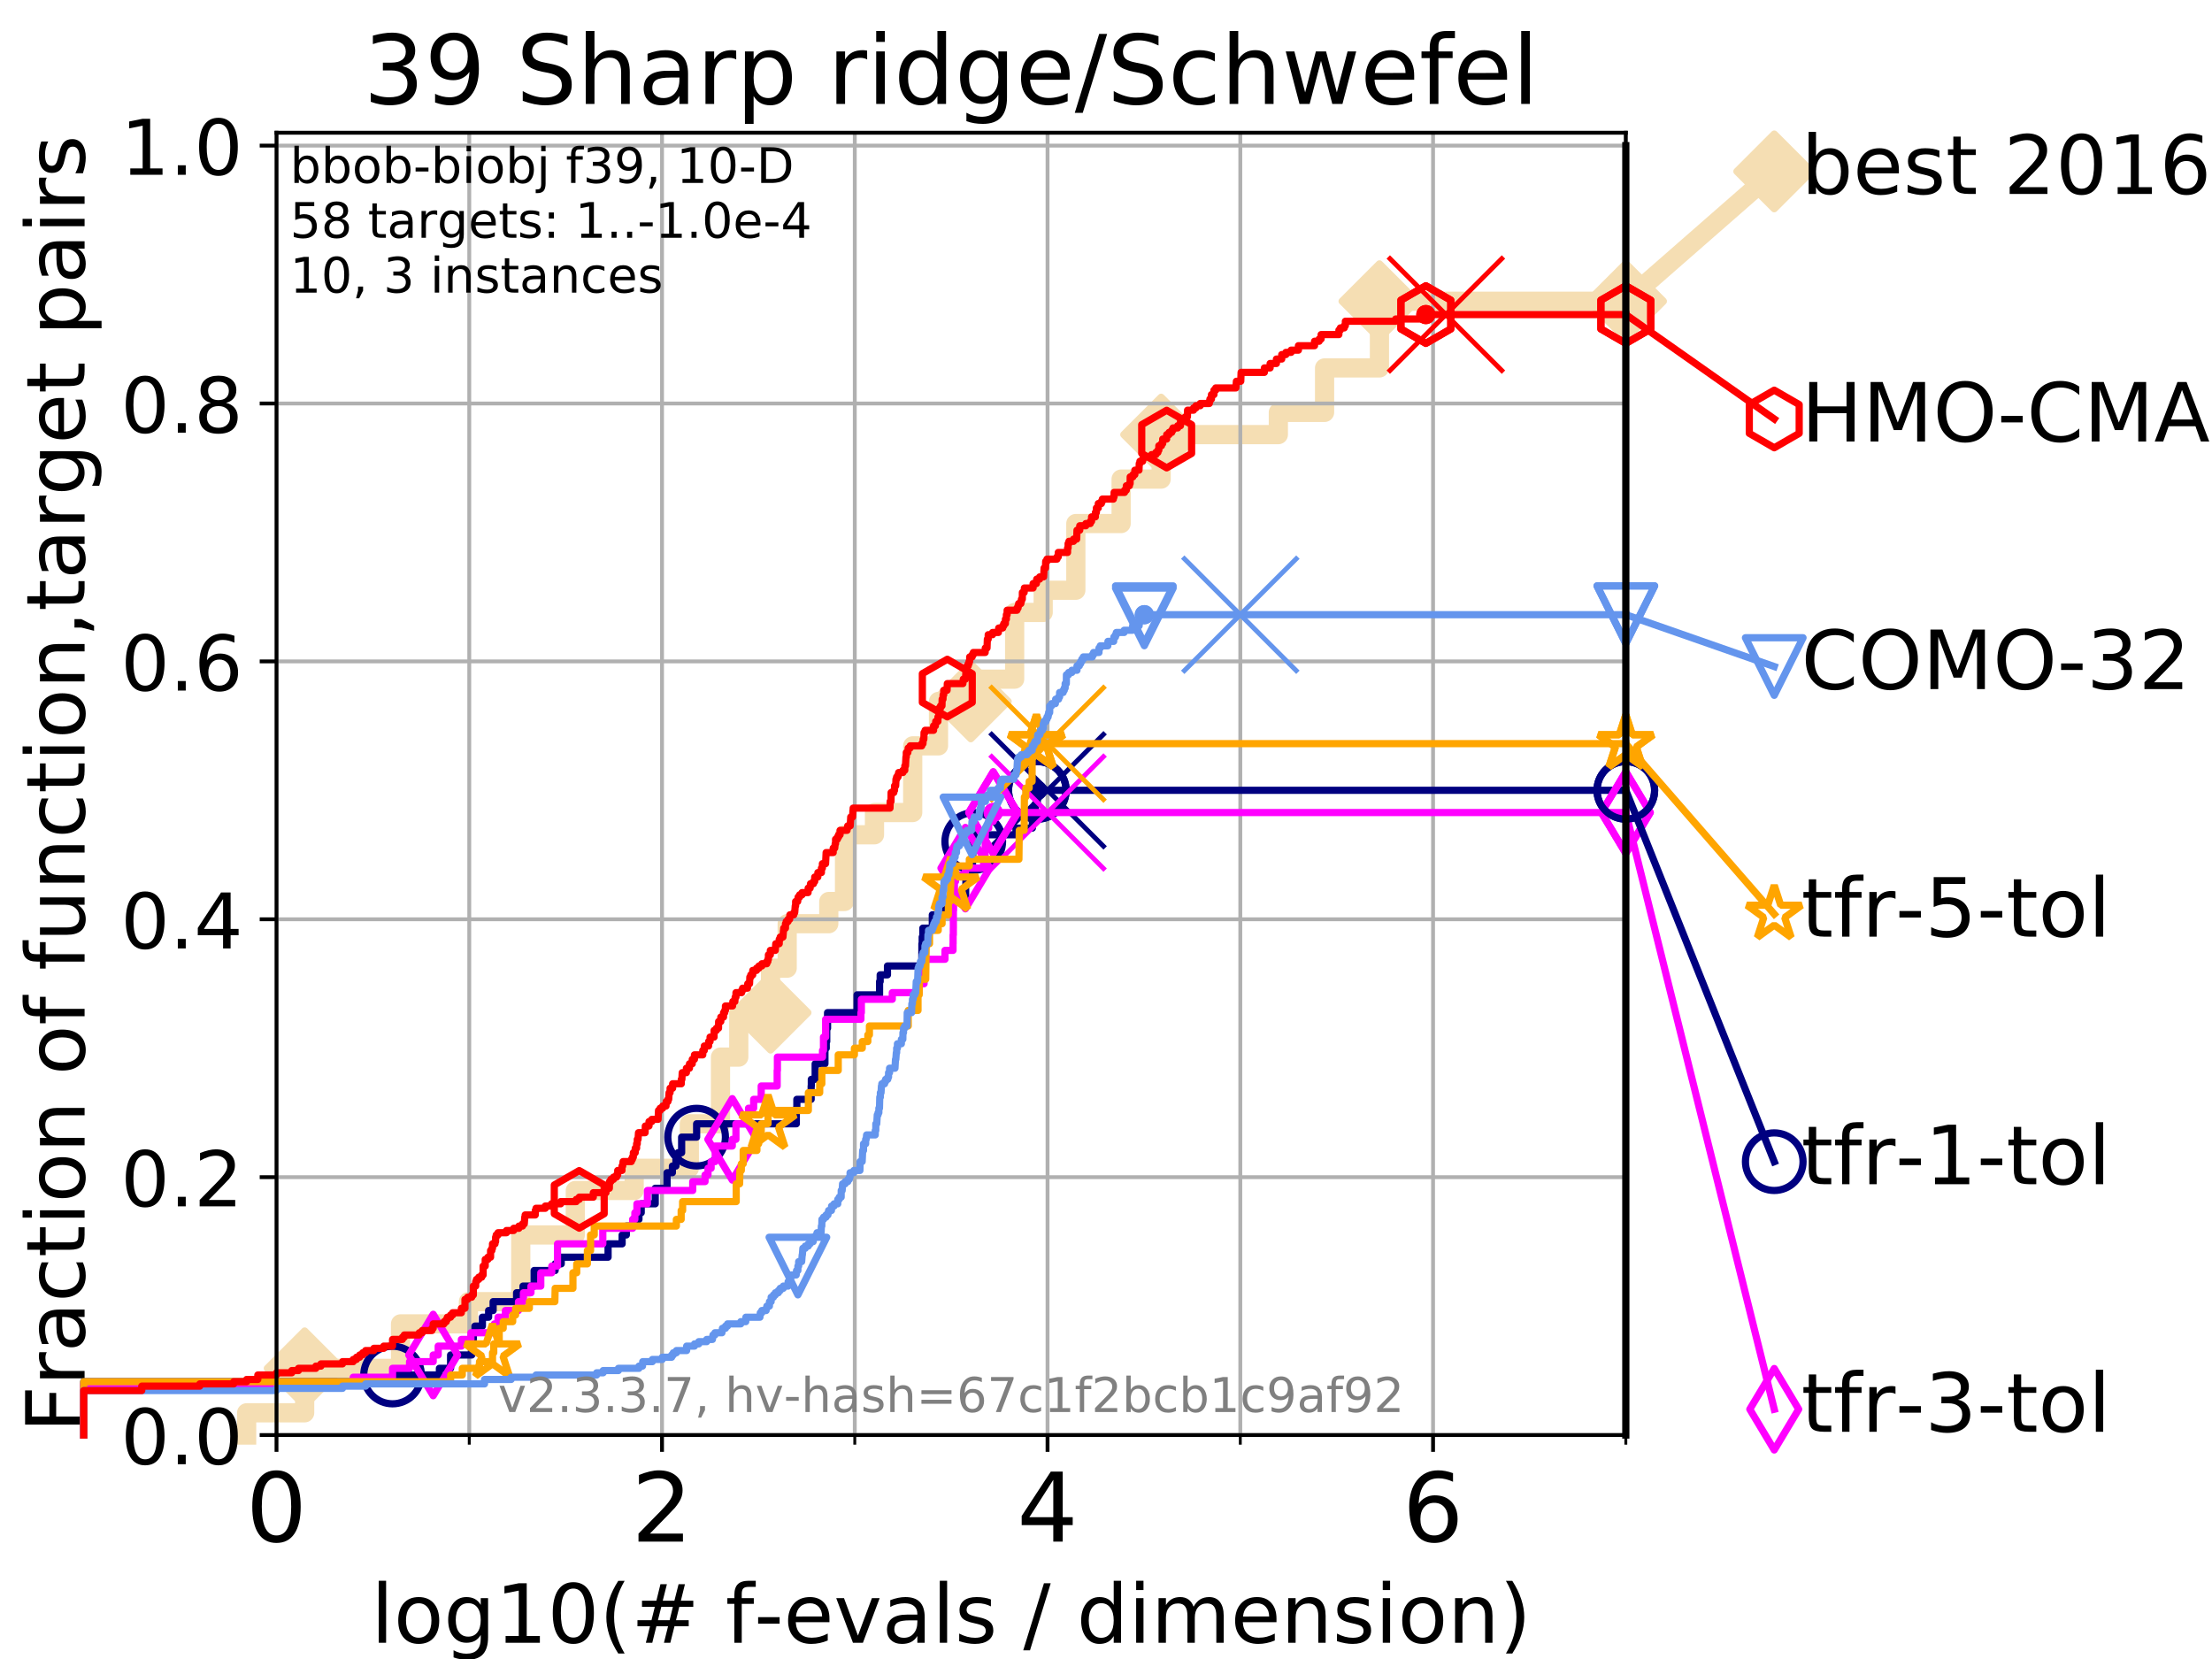 <?xml version="1.0" encoding="utf-8" standalone="no"?>
<!DOCTYPE svg PUBLIC "-//W3C//DTD SVG 1.1//EN"
  "http://www.w3.org/Graphics/SVG/1.1/DTD/svg11.dtd">
<!-- Created with matplotlib (https://matplotlib.org/) -->
<svg height="345.6pt" version="1.1" viewBox="0 0 460.8 345.6" width="460.8pt" xmlns="http://www.w3.org/2000/svg" xmlns:xlink="http://www.w3.org/1999/xlink">
 <defs>
  <style type="text/css">
*{stroke-linecap:butt;stroke-linejoin:round;}
  </style>
 </defs>
 <g id="figure_1">
  <g id="patch_1">
   <path d="M 0 345.6 
L 460.8 345.6 
L 460.8 0 
L 0 0 
z
" style="fill:#ffffff;"/>
  </g>
  <g id="axes_1">
   <g id="patch_2">
    <path d="M 57.6 298.944 
L 338.688 298.944 
L 338.688 27.648 
L 57.6 27.648 
z
" style="fill:#ffffff;"/>
   </g>
   <g id="line2d_1">
    <path d="M 51.38 298.944 
L 51.38 294.313 
L 63.468 294.313 
L 63.468 285.05 
L 83.438 285.05 
L 83.438 275.788 
L 97.58 275.788 
L 97.58 271.157 
L 108.484 271.157 
L 108.484 257.263 
L 119.85 257.263 
L 119.85 248.001 
L 132.109 248.001 
L 132.109 243.37 
L 143.603 243.37 
L 143.603 234.107 
L 150.094 234.107 
L 150.094 220.214 
L 153.897 220.214 
L 153.897 210.951 
L 160.519 210.951 
L 160.519 201.689 
L 163.985 201.689 
L 163.985 192.426 
L 172.652 192.426 
L 172.652 187.795 
L 175.93 187.795 
L 175.93 173.901 
L 182.173 173.901 
L 182.173 169.27 
L 190.134 169.27 
L 190.134 155.377 
L 195.506 155.377 
L 195.506 146.114 
L 202.236 146.114 
L 202.236 141.483 
L 211.369 141.483 
L 211.369 127.589 
L 217.314 127.589 
L 217.314 122.958 
L 224.115 122.958 
L 224.115 109.065 
L 233.551 109.065 
L 233.551 99.802 
L 241.889 99.802 
L 241.889 90.54 
L 266.303 90.54 
L 266.303 85.909 
L 275.932 85.909 
L 275.932 76.646 
L 287.362 76.646 
L 287.362 62.753 
L 338.688 62.753 
" style="fill:none;stroke:#f5deb3;stroke-linecap:square;stroke-width:4;"/>
   </g>
   <g id="line2d_2">
    <defs>
     <path d="M 0 7.778 
L 7.778 0 
L 0 -7.778 
L -7.778 0 
z
" id="mb1d56c5903" style="stroke:#f5deb3;stroke-linejoin:miter;stroke-width:1.5;"/>
    </defs>
    <g>
     <use style="fill:#f5deb3;stroke:#f5deb3;stroke-linejoin:miter;stroke-width:1.5;" x="63.468" xlink:href="#mb1d56c5903" y="285.05"/>
     <use style="fill:#f5deb3;stroke:#f5deb3;stroke-linejoin:miter;stroke-width:1.5;" x="160.519" xlink:href="#mb1d56c5903" y="210.951"/>
     <use style="fill:#f5deb3;stroke:#f5deb3;stroke-linejoin:miter;stroke-width:1.5;" x="202.236" xlink:href="#mb1d56c5903" y="146.114"/>
     <use style="fill:#f5deb3;stroke:#f5deb3;stroke-linejoin:miter;stroke-width:1.5;" x="241.889" xlink:href="#mb1d56c5903" y="90.54"/>
     <use style="fill:#f5deb3;stroke:#f5deb3;stroke-linejoin:miter;stroke-width:1.5;" x="287.362" xlink:href="#mb1d56c5903" y="62.753"/>
     <use style="fill:#f5deb3;stroke:#f5deb3;stroke-linejoin:miter;stroke-width:1.5;" x="338.688" xlink:href="#mb1d56c5903" y="62.753"/>
    </g>
   </g>
   <g id="line2d_3">
    <path style="fill:none;stroke:#f5deb3;stroke-linecap:square;stroke-width:4;"/>
    <g/>
   </g>
   <g id="line2d_4">
    <path d="M 338.688 62.753 
L 369.608 35.706 
" style="fill:none;stroke:#f5deb3;stroke-linecap:square;stroke-width:4;"/>
    <g>
     <use style="fill:#f5deb3;stroke:#f5deb3;stroke-linejoin:miter;stroke-width:1.5;" x="338.688" xlink:href="#mb1d56c5903" y="62.753"/>
     <use style="fill:#f5deb3;stroke:#f5deb3;stroke-linejoin:miter;stroke-width:1.5;" x="369.608" xlink:href="#mb1d56c5903" y="35.706"/>
    </g>
   </g>
   <g id="matplotlib.axis_1">
    <g id="xtick_1">
     <g id="line2d_5">
      <path clip-path="url(#p78f8e29bdd)" d="M 57.6 298.944 
L 57.6 27.648 
" style="fill:none;stroke:#b0b0b0;stroke-linecap:square;stroke-width:0.8;"/>
     </g>
     <g id="line2d_6">
      <defs>
       <path d="M 0 0 
L 0 3.5 
" id="m3b19fc9d1e" style="stroke:#000000;stroke-width:0.8;"/>
      </defs>
      <g>
       <use style="stroke:#000000;stroke-width:0.8;" x="57.6" xlink:href="#m3b19fc9d1e" y="298.944"/>
      </g>
     </g>
     <g id="text_1">
      <!-- 0 -->
      <defs>
       <path d="M 31.781 66.406 
Q 24.172 66.406 20.328 58.906 
Q 16.5 51.422 16.5 36.375 
Q 16.5 21.391 20.328 13.891 
Q 24.172 6.391 31.781 6.391 
Q 39.453 6.391 43.281 13.891 
Q 47.125 21.391 47.125 36.375 
Q 47.125 51.422 43.281 58.906 
Q 39.453 66.406 31.781 66.406 
z
M 31.781 74.219 
Q 44.047 74.219 50.516 64.516 
Q 56.984 54.828 56.984 36.375 
Q 56.984 17.969 50.516 8.266 
Q 44.047 -1.422 31.781 -1.422 
Q 19.531 -1.422 13.062 8.266 
Q 6.594 17.969 6.594 36.375 
Q 6.594 54.828 13.062 64.516 
Q 19.531 74.219 31.781 74.219 
z
" id="DejaVuSans-48"/>
      </defs>
      <g transform="translate(51.237 321.141)scale(0.2 -0.2)">
       <use xlink:href="#DejaVuSans-48"/>
      </g>
     </g>
    </g>
    <g id="xtick_2">
     <g id="line2d_7">
      <path clip-path="url(#p78f8e29bdd)" d="M 137.911 298.944 
L 137.911 27.648 
" style="fill:none;stroke:#b0b0b0;stroke-linecap:square;stroke-width:0.8;"/>
     </g>
     <g id="line2d_8">
      <g>
       <use style="stroke:#000000;stroke-width:0.8;" x="137.911" xlink:href="#m3b19fc9d1e" y="298.944"/>
      </g>
     </g>
     <g id="text_2">
      <!-- 2 -->
      <defs>
       <path d="M 19.188 8.297 
L 53.609 8.297 
L 53.609 0 
L 7.328 0 
L 7.328 8.297 
Q 12.938 14.109 22.625 23.891 
Q 32.328 33.688 34.812 36.531 
Q 39.547 41.844 41.422 45.531 
Q 43.312 49.219 43.312 52.781 
Q 43.312 58.594 39.234 62.25 
Q 35.156 65.922 28.609 65.922 
Q 23.969 65.922 18.812 64.312 
Q 13.672 62.703 7.812 59.422 
L 7.812 69.391 
Q 13.766 71.781 18.938 73 
Q 24.125 74.219 28.422 74.219 
Q 39.75 74.219 46.484 68.547 
Q 53.219 62.891 53.219 53.422 
Q 53.219 48.922 51.531 44.891 
Q 49.859 40.875 45.406 35.406 
Q 44.188 33.984 37.641 27.219 
Q 31.109 20.453 19.188 8.297 
z
" id="DejaVuSans-50"/>
      </defs>
      <g transform="translate(131.548 321.141)scale(0.2 -0.2)">
       <use xlink:href="#DejaVuSans-50"/>
      </g>
     </g>
    </g>
    <g id="xtick_3">
     <g id="line2d_9">
      <path clip-path="url(#p78f8e29bdd)" d="M 218.222 298.944 
L 218.222 27.648 
" style="fill:none;stroke:#b0b0b0;stroke-linecap:square;stroke-width:0.8;"/>
     </g>
     <g id="line2d_10">
      <g>
       <use style="stroke:#000000;stroke-width:0.8;" x="218.222" xlink:href="#m3b19fc9d1e" y="298.944"/>
      </g>
     </g>
     <g id="text_3">
      <!-- 4 -->
      <defs>
       <path d="M 37.797 64.312 
L 12.891 25.391 
L 37.797 25.391 
z
M 35.203 72.906 
L 47.609 72.906 
L 47.609 25.391 
L 58.016 25.391 
L 58.016 17.188 
L 47.609 17.188 
L 47.609 0 
L 37.797 0 
L 37.797 17.188 
L 4.891 17.188 
L 4.891 26.703 
z
" id="DejaVuSans-52"/>
      </defs>
      <g transform="translate(211.859 321.141)scale(0.2 -0.2)">
       <use xlink:href="#DejaVuSans-52"/>
      </g>
     </g>
    </g>
    <g id="xtick_4">
     <g id="line2d_11">
      <path clip-path="url(#p78f8e29bdd)" d="M 298.533 298.944 
L 298.533 27.648 
" style="fill:none;stroke:#b0b0b0;stroke-linecap:square;stroke-width:0.8;"/>
     </g>
     <g id="line2d_12">
      <g>
       <use style="stroke:#000000;stroke-width:0.8;" x="298.533" xlink:href="#m3b19fc9d1e" y="298.944"/>
      </g>
     </g>
     <g id="text_4">
      <!-- 6 -->
      <defs>
       <path d="M 33.016 40.375 
Q 26.375 40.375 22.484 35.828 
Q 18.609 31.297 18.609 23.391 
Q 18.609 15.531 22.484 10.953 
Q 26.375 6.391 33.016 6.391 
Q 39.656 6.391 43.531 10.953 
Q 47.406 15.531 47.406 23.391 
Q 47.406 31.297 43.531 35.828 
Q 39.656 40.375 33.016 40.375 
z
M 52.594 71.297 
L 52.594 62.312 
Q 48.875 64.062 45.094 64.984 
Q 41.312 65.922 37.594 65.922 
Q 27.828 65.922 22.672 59.328 
Q 17.531 52.734 16.797 39.406 
Q 19.672 43.656 24.016 45.922 
Q 28.375 48.188 33.594 48.188 
Q 44.578 48.188 50.953 41.516 
Q 57.328 34.859 57.328 23.391 
Q 57.328 12.156 50.688 5.359 
Q 44.047 -1.422 33.016 -1.422 
Q 20.359 -1.422 13.672 8.266 
Q 6.984 17.969 6.984 36.375 
Q 6.984 53.656 15.188 63.938 
Q 23.391 74.219 37.203 74.219 
Q 40.922 74.219 44.703 73.484 
Q 48.484 72.75 52.594 71.297 
z
" id="DejaVuSans-54"/>
      </defs>
      <g transform="translate(292.17 321.141)scale(0.2 -0.2)">
       <use xlink:href="#DejaVuSans-54"/>
      </g>
     </g>
    </g>
    <g id="xtick_5">
     <g id="line2d_13">
      <path clip-path="url(#p78f8e29bdd)" d="M 97.755 298.944 
L 97.755 27.648 
" style="fill:none;stroke:#b0b0b0;stroke-linecap:square;stroke-width:0.8;"/>
     </g>
     <g id="line2d_14">
      <defs>
       <path d="M 0 0 
L 0 2 
" id="mcf8e7e2d80" style="stroke:#000000;stroke-width:0.6;"/>
      </defs>
      <g>
       <use style="stroke:#000000;stroke-width:0.6;" x="97.755" xlink:href="#mcf8e7e2d80" y="298.944"/>
      </g>
     </g>
    </g>
    <g id="xtick_6">
     <g id="line2d_15">
      <path clip-path="url(#p78f8e29bdd)" d="M 178.066 298.944 
L 178.066 27.648 
" style="fill:none;stroke:#b0b0b0;stroke-linecap:square;stroke-width:0.8;"/>
     </g>
     <g id="line2d_16">
      <g>
       <use style="stroke:#000000;stroke-width:0.6;" x="178.066" xlink:href="#mcf8e7e2d80" y="298.944"/>
      </g>
     </g>
    </g>
    <g id="xtick_7">
     <g id="line2d_17">
      <path clip-path="url(#p78f8e29bdd)" d="M 258.377 298.944 
L 258.377 27.648 
" style="fill:none;stroke:#b0b0b0;stroke-linecap:square;stroke-width:0.8;"/>
     </g>
     <g id="line2d_18">
      <g>
       <use style="stroke:#000000;stroke-width:0.6;" x="258.377" xlink:href="#mcf8e7e2d80" y="298.944"/>
      </g>
     </g>
    </g>
    <g id="xtick_8">
     <g id="line2d_19">
      <path clip-path="url(#p78f8e29bdd)" d="M 338.688 298.944 
L 338.688 27.648 
" style="fill:none;stroke:#b0b0b0;stroke-linecap:square;stroke-width:0.8;"/>
     </g>
     <g id="line2d_20">
      <g>
       <use style="stroke:#000000;stroke-width:0.6;" x="338.688" xlink:href="#mcf8e7e2d80" y="298.944"/>
      </g>
     </g>
    </g>
    <g id="text_5">
     <!-- log10(# f-evals / dimension) -->
     <defs>
      <path d="M 9.422 75.984 
L 18.406 75.984 
L 18.406 0 
L 9.422 0 
z
" id="DejaVuSans-108"/>
      <path d="M 30.609 48.391 
Q 23.391 48.391 19.188 42.75 
Q 14.984 37.109 14.984 27.297 
Q 14.984 17.484 19.156 11.844 
Q 23.344 6.203 30.609 6.203 
Q 37.797 6.203 41.984 11.859 
Q 46.188 17.531 46.188 27.297 
Q 46.188 37.016 41.984 42.703 
Q 37.797 48.391 30.609 48.391 
z
M 30.609 56 
Q 42.328 56 49.016 48.375 
Q 55.719 40.766 55.719 27.297 
Q 55.719 13.875 49.016 6.219 
Q 42.328 -1.422 30.609 -1.422 
Q 18.844 -1.422 12.172 6.219 
Q 5.516 13.875 5.516 27.297 
Q 5.516 40.766 12.172 48.375 
Q 18.844 56 30.609 56 
z
" id="DejaVuSans-111"/>
      <path d="M 45.406 27.984 
Q 45.406 37.75 41.375 43.109 
Q 37.359 48.484 30.078 48.484 
Q 22.859 48.484 18.828 43.109 
Q 14.797 37.75 14.797 27.984 
Q 14.797 18.266 18.828 12.891 
Q 22.859 7.516 30.078 7.516 
Q 37.359 7.516 41.375 12.891 
Q 45.406 18.266 45.406 27.984 
z
M 54.391 6.781 
Q 54.391 -7.172 48.188 -13.984 
Q 42 -20.797 29.203 -20.797 
Q 24.469 -20.797 20.266 -20.094 
Q 16.062 -19.391 12.109 -17.922 
L 12.109 -9.188 
Q 16.062 -11.328 19.922 -12.344 
Q 23.781 -13.375 27.781 -13.375 
Q 36.625 -13.375 41.016 -8.766 
Q 45.406 -4.156 45.406 5.172 
L 45.406 9.625 
Q 42.625 4.781 38.281 2.391 
Q 33.938 0 27.875 0 
Q 17.828 0 11.672 7.656 
Q 5.516 15.328 5.516 27.984 
Q 5.516 40.672 11.672 48.328 
Q 17.828 56 27.875 56 
Q 33.938 56 38.281 53.609 
Q 42.625 51.219 45.406 46.391 
L 45.406 54.688 
L 54.391 54.688 
z
" id="DejaVuSans-103"/>
      <path d="M 12.406 8.297 
L 28.516 8.297 
L 28.516 63.922 
L 10.984 60.406 
L 10.984 69.391 
L 28.422 72.906 
L 38.281 72.906 
L 38.281 8.297 
L 54.391 8.297 
L 54.391 0 
L 12.406 0 
z
" id="DejaVuSans-49"/>
      <path d="M 31 75.875 
Q 24.469 64.656 21.281 53.656 
Q 18.109 42.672 18.109 31.391 
Q 18.109 20.125 21.312 9.062 
Q 24.516 -2 31 -13.188 
L 23.188 -13.188 
Q 15.875 -1.703 12.234 9.375 
Q 8.594 20.453 8.594 31.391 
Q 8.594 42.281 12.203 53.312 
Q 15.828 64.359 23.188 75.875 
z
" id="DejaVuSans-40"/>
      <path d="M 51.125 44 
L 36.922 44 
L 32.812 27.688 
L 47.125 27.688 
z
M 43.797 71.781 
L 38.719 51.516 
L 52.984 51.516 
L 58.109 71.781 
L 65.922 71.781 
L 60.891 51.516 
L 76.125 51.516 
L 76.125 44 
L 58.984 44 
L 54.984 27.688 
L 70.516 27.688 
L 70.516 20.219 
L 53.078 20.219 
L 48 0 
L 40.188 0 
L 45.219 20.219 
L 30.906 20.219 
L 25.875 0 
L 18.016 0 
L 23.094 20.219 
L 7.719 20.219 
L 7.719 27.688 
L 24.906 27.688 
L 29 44 
L 13.281 44 
L 13.281 51.516 
L 30.906 51.516 
L 35.891 71.781 
z
" id="DejaVuSans-35"/>
      <path id="DejaVuSans-32"/>
      <path d="M 37.109 75.984 
L 37.109 68.5 
L 28.516 68.5 
Q 23.688 68.5 21.797 66.547 
Q 19.922 64.594 19.922 59.516 
L 19.922 54.688 
L 34.719 54.688 
L 34.719 47.703 
L 19.922 47.703 
L 19.922 0 
L 10.891 0 
L 10.891 47.703 
L 2.297 47.703 
L 2.297 54.688 
L 10.891 54.688 
L 10.891 58.5 
Q 10.891 67.625 15.141 71.797 
Q 19.391 75.984 28.609 75.984 
z
" id="DejaVuSans-102"/>
      <path d="M 4.891 31.391 
L 31.203 31.391 
L 31.203 23.391 
L 4.891 23.391 
z
" id="DejaVuSans-45"/>
      <path d="M 56.203 29.594 
L 56.203 25.203 
L 14.891 25.203 
Q 15.484 15.922 20.484 11.062 
Q 25.484 6.203 34.422 6.203 
Q 39.594 6.203 44.453 7.469 
Q 49.312 8.734 54.109 11.281 
L 54.109 2.781 
Q 49.266 0.734 44.188 -0.344 
Q 39.109 -1.422 33.891 -1.422 
Q 20.797 -1.422 13.156 6.188 
Q 5.516 13.812 5.516 26.812 
Q 5.516 40.234 12.766 48.109 
Q 20.016 56 32.328 56 
Q 43.359 56 49.781 48.891 
Q 56.203 41.797 56.203 29.594 
z
M 47.219 32.234 
Q 47.125 39.594 43.094 43.984 
Q 39.062 48.391 32.422 48.391 
Q 24.906 48.391 20.391 44.141 
Q 15.875 39.891 15.188 32.172 
z
" id="DejaVuSans-101"/>
      <path d="M 2.984 54.688 
L 12.5 54.688 
L 29.594 8.797 
L 46.688 54.688 
L 56.203 54.688 
L 35.688 0 
L 23.484 0 
z
" id="DejaVuSans-118"/>
      <path d="M 34.281 27.484 
Q 23.391 27.484 19.188 25 
Q 14.984 22.516 14.984 16.5 
Q 14.984 11.719 18.141 8.906 
Q 21.297 6.109 26.703 6.109 
Q 34.188 6.109 38.703 11.406 
Q 43.219 16.703 43.219 25.484 
L 43.219 27.484 
z
M 52.203 31.203 
L 52.203 0 
L 43.219 0 
L 43.219 8.297 
Q 40.141 3.328 35.547 0.953 
Q 30.953 -1.422 24.312 -1.422 
Q 15.922 -1.422 10.953 3.297 
Q 6 8.016 6 15.922 
Q 6 25.141 12.172 29.828 
Q 18.359 34.516 30.609 34.516 
L 43.219 34.516 
L 43.219 35.406 
Q 43.219 41.609 39.141 45 
Q 35.062 48.391 27.688 48.391 
Q 23 48.391 18.547 47.266 
Q 14.109 46.141 10.016 43.891 
L 10.016 52.203 
Q 14.938 54.109 19.578 55.047 
Q 24.219 56 28.609 56 
Q 40.484 56 46.344 49.844 
Q 52.203 43.703 52.203 31.203 
z
" id="DejaVuSans-97"/>
      <path d="M 44.281 53.078 
L 44.281 44.578 
Q 40.484 46.531 36.375 47.5 
Q 32.281 48.484 27.875 48.484 
Q 21.188 48.484 17.844 46.438 
Q 14.5 44.391 14.5 40.281 
Q 14.5 37.156 16.891 35.375 
Q 19.281 33.594 26.516 31.984 
L 29.594 31.297 
Q 39.156 29.25 43.188 25.516 
Q 47.219 21.781 47.219 15.094 
Q 47.219 7.469 41.188 3.016 
Q 35.156 -1.422 24.609 -1.422 
Q 20.219 -1.422 15.453 -0.562 
Q 10.688 0.297 5.422 2 
L 5.422 11.281 
Q 10.406 8.688 15.234 7.391 
Q 20.062 6.109 24.812 6.109 
Q 31.156 6.109 34.562 8.281 
Q 37.984 10.453 37.984 14.406 
Q 37.984 18.062 35.516 20.016 
Q 33.062 21.969 24.703 23.781 
L 21.578 24.516 
Q 13.234 26.266 9.516 29.906 
Q 5.812 33.547 5.812 39.891 
Q 5.812 47.609 11.281 51.797 
Q 16.75 56 26.812 56 
Q 31.781 56 36.172 55.266 
Q 40.578 54.547 44.281 53.078 
z
" id="DejaVuSans-115"/>
      <path d="M 25.391 72.906 
L 33.688 72.906 
L 8.297 -9.281 
L 0 -9.281 
z
" id="DejaVuSans-47"/>
      <path d="M 45.406 46.391 
L 45.406 75.984 
L 54.391 75.984 
L 54.391 0 
L 45.406 0 
L 45.406 8.203 
Q 42.578 3.328 38.25 0.953 
Q 33.938 -1.422 27.875 -1.422 
Q 17.969 -1.422 11.734 6.484 
Q 5.516 14.406 5.516 27.297 
Q 5.516 40.188 11.734 48.094 
Q 17.969 56 27.875 56 
Q 33.938 56 38.25 53.625 
Q 42.578 51.266 45.406 46.391 
z
M 14.797 27.297 
Q 14.797 17.391 18.875 11.75 
Q 22.953 6.109 30.078 6.109 
Q 37.203 6.109 41.297 11.75 
Q 45.406 17.391 45.406 27.297 
Q 45.406 37.203 41.297 42.844 
Q 37.203 48.484 30.078 48.484 
Q 22.953 48.484 18.875 42.844 
Q 14.797 37.203 14.797 27.297 
z
" id="DejaVuSans-100"/>
      <path d="M 9.422 54.688 
L 18.406 54.688 
L 18.406 0 
L 9.422 0 
z
M 9.422 75.984 
L 18.406 75.984 
L 18.406 64.594 
L 9.422 64.594 
z
" id="DejaVuSans-105"/>
      <path d="M 52 44.188 
Q 55.375 50.25 60.062 53.125 
Q 64.75 56 71.094 56 
Q 79.641 56 84.281 50.016 
Q 88.922 44.047 88.922 33.016 
L 88.922 0 
L 79.891 0 
L 79.891 32.719 
Q 79.891 40.578 77.094 44.375 
Q 74.312 48.188 68.609 48.188 
Q 61.625 48.188 57.562 43.547 
Q 53.516 38.922 53.516 30.906 
L 53.516 0 
L 44.484 0 
L 44.484 32.719 
Q 44.484 40.625 41.703 44.406 
Q 38.922 48.188 33.109 48.188 
Q 26.219 48.188 22.156 43.531 
Q 18.109 38.875 18.109 30.906 
L 18.109 0 
L 9.078 0 
L 9.078 54.688 
L 18.109 54.688 
L 18.109 46.188 
Q 21.188 51.219 25.484 53.609 
Q 29.781 56 35.688 56 
Q 41.656 56 45.828 52.969 
Q 50 49.953 52 44.188 
z
" id="DejaVuSans-109"/>
      <path d="M 54.891 33.016 
L 54.891 0 
L 45.906 0 
L 45.906 32.719 
Q 45.906 40.484 42.875 44.328 
Q 39.844 48.188 33.797 48.188 
Q 26.516 48.188 22.312 43.547 
Q 18.109 38.922 18.109 30.906 
L 18.109 0 
L 9.078 0 
L 9.078 54.688 
L 18.109 54.688 
L 18.109 46.188 
Q 21.344 51.125 25.703 53.562 
Q 30.078 56 35.797 56 
Q 45.219 56 50.047 50.172 
Q 54.891 44.344 54.891 33.016 
z
" id="DejaVuSans-110"/>
      <path d="M 8.016 75.875 
L 15.828 75.875 
Q 23.141 64.359 26.781 53.312 
Q 30.422 42.281 30.422 31.391 
Q 30.422 20.453 26.781 9.375 
Q 23.141 -1.703 15.828 -13.188 
L 8.016 -13.188 
Q 14.5 -2 17.703 9.062 
Q 20.906 20.125 20.906 31.391 
Q 20.906 42.672 17.703 53.656 
Q 14.5 64.656 8.016 75.875 
z
" id="DejaVuSans-41"/>
     </defs>
     <g transform="translate(77.303 342.218)scale(0.17 -0.17)">
      <use xlink:href="#DejaVuSans-108"/>
      <use x="27.783" xlink:href="#DejaVuSans-111"/>
      <use x="88.965" xlink:href="#DejaVuSans-103"/>
      <use x="152.441" xlink:href="#DejaVuSans-49"/>
      <use x="216.064" xlink:href="#DejaVuSans-48"/>
      <use x="279.688" xlink:href="#DejaVuSans-40"/>
      <use x="318.701" xlink:href="#DejaVuSans-35"/>
      <use x="402.49" xlink:href="#DejaVuSans-32"/>
      <use x="434.277" xlink:href="#DejaVuSans-102"/>
      <use x="469.404" xlink:href="#DejaVuSans-45"/>
      <use x="505.488" xlink:href="#DejaVuSans-101"/>
      <use x="567.012" xlink:href="#DejaVuSans-118"/>
      <use x="626.191" xlink:href="#DejaVuSans-97"/>
      <use x="687.471" xlink:href="#DejaVuSans-108"/>
      <use x="715.254" xlink:href="#DejaVuSans-115"/>
      <use x="767.354" xlink:href="#DejaVuSans-32"/>
      <use x="799.141" xlink:href="#DejaVuSans-47"/>
      <use x="832.832" xlink:href="#DejaVuSans-32"/>
      <use x="864.619" xlink:href="#DejaVuSans-100"/>
      <use x="928.096" xlink:href="#DejaVuSans-105"/>
      <use x="955.879" xlink:href="#DejaVuSans-109"/>
      <use x="1053.291" xlink:href="#DejaVuSans-101"/>
      <use x="1114.814" xlink:href="#DejaVuSans-110"/>
      <use x="1178.193" xlink:href="#DejaVuSans-115"/>
      <use x="1230.293" xlink:href="#DejaVuSans-105"/>
      <use x="1258.076" xlink:href="#DejaVuSans-111"/>
      <use x="1319.258" xlink:href="#DejaVuSans-110"/>
      <use x="1382.637" xlink:href="#DejaVuSans-41"/>
     </g>
    </g>
   </g>
   <g id="matplotlib.axis_2">
    <g id="ytick_1">
     <g id="line2d_21">
      <path clip-path="url(#p78f8e29bdd)" d="M 57.6 298.944 
L 338.688 298.944 
" style="fill:none;stroke:#b0b0b0;stroke-linecap:square;stroke-width:0.8;"/>
     </g>
     <g id="line2d_22">
      <defs>
       <path d="M 0 0 
L -3.5 0 
" id="m4a24e057fe" style="stroke:#000000;stroke-width:0.8;"/>
      </defs>
      <g>
       <use style="stroke:#000000;stroke-width:0.8;" x="57.6" xlink:href="#m4a24e057fe" y="298.944"/>
      </g>
     </g>
     <g id="text_6">
      <!-- 0.0 -->
      <defs>
       <path d="M 10.688 12.406 
L 21 12.406 
L 21 0 
L 10.688 0 
z
" id="DejaVuSans-46"/>
      </defs>
      <g transform="translate(25.155 305.023)scale(0.16 -0.16)">
       <use xlink:href="#DejaVuSans-48"/>
       <use x="63.623" xlink:href="#DejaVuSans-46"/>
       <use x="95.41" xlink:href="#DejaVuSans-48"/>
      </g>
     </g>
    </g>
    <g id="ytick_2">
     <g id="line2d_23">
      <path clip-path="url(#p78f8e29bdd)" d="M 57.6 245.222 
L 338.688 245.222 
" style="fill:none;stroke:#b0b0b0;stroke-linecap:square;stroke-width:0.8;"/>
     </g>
     <g id="line2d_24">
      <g>
       <use style="stroke:#000000;stroke-width:0.8;" x="57.6" xlink:href="#m4a24e057fe" y="245.222"/>
      </g>
     </g>
     <g id="text_7">
      <!-- 0.2 -->
      <g transform="translate(25.155 251.301)scale(0.16 -0.16)">
       <use xlink:href="#DejaVuSans-48"/>
       <use x="63.623" xlink:href="#DejaVuSans-46"/>
       <use x="95.41" xlink:href="#DejaVuSans-50"/>
      </g>
     </g>
    </g>
    <g id="ytick_3">
     <g id="line2d_25">
      <path clip-path="url(#p78f8e29bdd)" d="M 57.6 191.5 
L 338.688 191.5 
" style="fill:none;stroke:#b0b0b0;stroke-linecap:square;stroke-width:0.8;"/>
     </g>
     <g id="line2d_26">
      <g>
       <use style="stroke:#000000;stroke-width:0.8;" x="57.6" xlink:href="#m4a24e057fe" y="191.5"/>
      </g>
     </g>
     <g id="text_8">
      <!-- 0.4 -->
      <g transform="translate(25.155 197.579)scale(0.16 -0.16)">
       <use xlink:href="#DejaVuSans-48"/>
       <use x="63.623" xlink:href="#DejaVuSans-46"/>
       <use x="95.41" xlink:href="#DejaVuSans-52"/>
      </g>
     </g>
    </g>
    <g id="ytick_4">
     <g id="line2d_27">
      <path clip-path="url(#p78f8e29bdd)" d="M 57.6 137.778 
L 338.688 137.778 
" style="fill:none;stroke:#b0b0b0;stroke-linecap:square;stroke-width:0.8;"/>
     </g>
     <g id="line2d_28">
      <g>
       <use style="stroke:#000000;stroke-width:0.8;" x="57.6" xlink:href="#m4a24e057fe" y="137.778"/>
      </g>
     </g>
     <g id="text_9">
      <!-- 0.6 -->
      <g transform="translate(25.155 143.857)scale(0.16 -0.16)">
       <use xlink:href="#DejaVuSans-48"/>
       <use x="63.623" xlink:href="#DejaVuSans-46"/>
       <use x="95.41" xlink:href="#DejaVuSans-54"/>
      </g>
     </g>
    </g>
    <g id="ytick_5">
     <g id="line2d_29">
      <path clip-path="url(#p78f8e29bdd)" d="M 57.6 84.056 
L 338.688 84.056 
" style="fill:none;stroke:#b0b0b0;stroke-linecap:square;stroke-width:0.8;"/>
     </g>
     <g id="line2d_30">
      <g>
       <use style="stroke:#000000;stroke-width:0.8;" x="57.6" xlink:href="#m4a24e057fe" y="84.056"/>
      </g>
     </g>
     <g id="text_10">
      <!-- 0.8 -->
      <defs>
       <path d="M 31.781 34.625 
Q 24.75 34.625 20.719 30.859 
Q 16.703 27.094 16.703 20.516 
Q 16.703 13.922 20.719 10.156 
Q 24.75 6.391 31.781 6.391 
Q 38.812 6.391 42.859 10.172 
Q 46.922 13.969 46.922 20.516 
Q 46.922 27.094 42.891 30.859 
Q 38.875 34.625 31.781 34.625 
z
M 21.922 38.812 
Q 15.578 40.375 12.031 44.719 
Q 8.5 49.078 8.5 55.328 
Q 8.5 64.062 14.719 69.141 
Q 20.953 74.219 31.781 74.219 
Q 42.672 74.219 48.875 69.141 
Q 55.078 64.062 55.078 55.328 
Q 55.078 49.078 51.531 44.719 
Q 48 40.375 41.703 38.812 
Q 48.828 37.156 52.797 32.312 
Q 56.781 27.484 56.781 20.516 
Q 56.781 9.906 50.312 4.234 
Q 43.844 -1.422 31.781 -1.422 
Q 19.734 -1.422 13.25 4.234 
Q 6.781 9.906 6.781 20.516 
Q 6.781 27.484 10.781 32.312 
Q 14.797 37.156 21.922 38.812 
z
M 18.312 54.391 
Q 18.312 48.734 21.844 45.562 
Q 25.391 42.391 31.781 42.391 
Q 38.141 42.391 41.719 45.562 
Q 45.312 48.734 45.312 54.391 
Q 45.312 60.062 41.719 63.234 
Q 38.141 66.406 31.781 66.406 
Q 25.391 66.406 21.844 63.234 
Q 18.312 60.062 18.312 54.391 
z
" id="DejaVuSans-56"/>
      </defs>
      <g transform="translate(25.155 90.135)scale(0.16 -0.16)">
       <use xlink:href="#DejaVuSans-48"/>
       <use x="63.623" xlink:href="#DejaVuSans-46"/>
       <use x="95.41" xlink:href="#DejaVuSans-56"/>
      </g>
     </g>
    </g>
    <g id="ytick_6">
     <g id="line2d_31">
      <path clip-path="url(#p78f8e29bdd)" d="M 57.6 30.334 
L 338.688 30.334 
" style="fill:none;stroke:#b0b0b0;stroke-linecap:square;stroke-width:0.8;"/>
     </g>
     <g id="line2d_32">
      <g>
       <use style="stroke:#000000;stroke-width:0.8;" x="57.6" xlink:href="#m4a24e057fe" y="30.334"/>
      </g>
     </g>
     <g id="text_11">
      <!-- 1.0 -->
      <g transform="translate(25.155 36.413)scale(0.16 -0.16)">
       <use xlink:href="#DejaVuSans-49"/>
       <use x="63.623" xlink:href="#DejaVuSans-46"/>
       <use x="95.41" xlink:href="#DejaVuSans-48"/>
      </g>
     </g>
    </g>
    <g id="text_12">
     <!-- Fraction of function,target pairs -->
     <defs>
      <path d="M 9.812 72.906 
L 51.703 72.906 
L 51.703 64.594 
L 19.672 64.594 
L 19.672 43.109 
L 48.578 43.109 
L 48.578 34.812 
L 19.672 34.812 
L 19.672 0 
L 9.812 0 
z
" id="DejaVuSans-70"/>
      <path d="M 41.109 46.297 
Q 39.594 47.172 37.812 47.578 
Q 36.031 48 33.891 48 
Q 26.266 48 22.188 43.047 
Q 18.109 38.094 18.109 28.812 
L 18.109 0 
L 9.078 0 
L 9.078 54.688 
L 18.109 54.688 
L 18.109 46.188 
Q 20.953 51.172 25.484 53.578 
Q 30.031 56 36.531 56 
Q 37.453 56 38.578 55.875 
Q 39.703 55.766 41.062 55.516 
z
" id="DejaVuSans-114"/>
      <path d="M 48.781 52.594 
L 48.781 44.188 
Q 44.969 46.297 41.141 47.344 
Q 37.312 48.391 33.406 48.391 
Q 24.656 48.391 19.812 42.844 
Q 14.984 37.312 14.984 27.297 
Q 14.984 17.281 19.812 11.734 
Q 24.656 6.203 33.406 6.203 
Q 37.312 6.203 41.141 7.25 
Q 44.969 8.297 48.781 10.406 
L 48.781 2.094 
Q 45.016 0.344 40.984 -0.531 
Q 36.969 -1.422 32.422 -1.422 
Q 20.062 -1.422 12.781 6.344 
Q 5.516 14.109 5.516 27.297 
Q 5.516 40.672 12.859 48.328 
Q 20.219 56 33.016 56 
Q 37.156 56 41.109 55.141 
Q 45.062 54.297 48.781 52.594 
z
" id="DejaVuSans-99"/>
      <path d="M 18.312 70.219 
L 18.312 54.688 
L 36.812 54.688 
L 36.812 47.703 
L 18.312 47.703 
L 18.312 18.016 
Q 18.312 11.328 20.141 9.422 
Q 21.969 7.516 27.594 7.516 
L 36.812 7.516 
L 36.812 0 
L 27.594 0 
Q 17.188 0 13.234 3.875 
Q 9.281 7.766 9.281 18.016 
L 9.281 47.703 
L 2.688 47.703 
L 2.688 54.688 
L 9.281 54.688 
L 9.281 70.219 
z
" id="DejaVuSans-116"/>
      <path d="M 8.5 21.578 
L 8.5 54.688 
L 17.484 54.688 
L 17.484 21.922 
Q 17.484 14.156 20.5 10.266 
Q 23.531 6.391 29.594 6.391 
Q 36.859 6.391 41.078 11.031 
Q 45.312 15.672 45.312 23.688 
L 45.312 54.688 
L 54.297 54.688 
L 54.297 0 
L 45.312 0 
L 45.312 8.406 
Q 42.047 3.422 37.719 1 
Q 33.406 -1.422 27.688 -1.422 
Q 18.266 -1.422 13.375 4.438 
Q 8.5 10.297 8.5 21.578 
z
M 31.109 56 
z
" id="DejaVuSans-117"/>
      <path d="M 11.719 12.406 
L 22.016 12.406 
L 22.016 4 
L 14.016 -11.625 
L 7.719 -11.625 
L 11.719 4 
z
" id="DejaVuSans-44"/>
      <path d="M 18.109 8.203 
L 18.109 -20.797 
L 9.078 -20.797 
L 9.078 54.688 
L 18.109 54.688 
L 18.109 46.391 
Q 20.953 51.266 25.266 53.625 
Q 29.594 56 35.594 56 
Q 45.562 56 51.781 48.094 
Q 58.016 40.188 58.016 27.297 
Q 58.016 14.406 51.781 6.484 
Q 45.562 -1.422 35.594 -1.422 
Q 29.594 -1.422 25.266 0.953 
Q 20.953 3.328 18.109 8.203 
z
M 48.688 27.297 
Q 48.688 37.203 44.609 42.844 
Q 40.531 48.484 33.406 48.484 
Q 26.266 48.484 22.188 42.844 
Q 18.109 37.203 18.109 27.297 
Q 18.109 17.391 22.188 11.75 
Q 26.266 6.109 33.406 6.109 
Q 40.531 6.109 44.609 11.75 
Q 48.688 17.391 48.688 27.297 
z
" id="DejaVuSans-112"/>
     </defs>
     <g transform="translate(17.62 298.435)rotate(-90)scale(0.17 -0.17)">
      <use xlink:href="#DejaVuSans-70"/>
      <use x="57.41" xlink:href="#DejaVuSans-114"/>
      <use x="98.523" xlink:href="#DejaVuSans-97"/>
      <use x="159.803" xlink:href="#DejaVuSans-99"/>
      <use x="214.783" xlink:href="#DejaVuSans-116"/>
      <use x="253.992" xlink:href="#DejaVuSans-105"/>
      <use x="281.775" xlink:href="#DejaVuSans-111"/>
      <use x="342.957" xlink:href="#DejaVuSans-110"/>
      <use x="406.336" xlink:href="#DejaVuSans-32"/>
      <use x="438.123" xlink:href="#DejaVuSans-111"/>
      <use x="499.305" xlink:href="#DejaVuSans-102"/>
      <use x="534.51" xlink:href="#DejaVuSans-32"/>
      <use x="566.297" xlink:href="#DejaVuSans-102"/>
      <use x="601.502" xlink:href="#DejaVuSans-117"/>
      <use x="664.881" xlink:href="#DejaVuSans-110"/>
      <use x="728.26" xlink:href="#DejaVuSans-99"/>
      <use x="783.24" xlink:href="#DejaVuSans-116"/>
      <use x="822.449" xlink:href="#DejaVuSans-105"/>
      <use x="850.232" xlink:href="#DejaVuSans-111"/>
      <use x="911.414" xlink:href="#DejaVuSans-110"/>
      <use x="974.793" xlink:href="#DejaVuSans-44"/>
      <use x="1006.58" xlink:href="#DejaVuSans-116"/>
      <use x="1045.789" xlink:href="#DejaVuSans-97"/>
      <use x="1107.068" xlink:href="#DejaVuSans-114"/>
      <use x="1148.166" xlink:href="#DejaVuSans-103"/>
      <use x="1211.643" xlink:href="#DejaVuSans-101"/>
      <use x="1273.166" xlink:href="#DejaVuSans-116"/>
      <use x="1312.375" xlink:href="#DejaVuSans-32"/>
      <use x="1344.162" xlink:href="#DejaVuSans-112"/>
      <use x="1407.639" xlink:href="#DejaVuSans-97"/>
      <use x="1468.918" xlink:href="#DejaVuSans-105"/>
      <use x="1496.701" xlink:href="#DejaVuSans-114"/>
      <use x="1537.814" xlink:href="#DejaVuSans-115"/>
     </g>
    </g>
   </g>
   <g id="line2d_33">
    <defs>
     <path d="M 0 1.5 
C 0.398 1.5 0.779 1.342 1.061 1.061 
C 1.342 0.779 1.5 0.398 1.5 0 
C 1.5 -0.398 1.342 -0.779 1.061 -1.061 
C 0.779 -1.342 0.398 -1.5 0 -1.5 
C -0.398 -1.5 -0.779 -1.342 -1.061 -1.061 
C -1.342 -0.779 -1.5 -0.398 -1.5 0 
C -1.5 0.398 -1.342 0.779 -1.061 1.061 
C -0.779 1.342 -0.398 1.5 0 1.5 
z
" id="m6bba8a752c" style="stroke:#f5deb3;"/>
    </defs>
    <g>
     <use style="fill:#f5deb3;stroke:#f5deb3;" x="287.362" xlink:href="#m6bba8a752c" y="62.753"/>
     <use style="fill:#f5deb3;stroke:#f5deb3;" x="287.362" xlink:href="#m6bba8a752c" y="62.753"/>
    </g>
   </g>
   <g id="line2d_34">
    <defs>
     <path d="M 0 1.5 
C 0.398 1.5 0.779 1.342 1.061 1.061 
C 1.342 0.779 1.5 0.398 1.5 0 
C 1.5 -0.398 1.342 -0.779 1.061 -1.061 
C 0.779 -1.342 0.398 -1.5 0 -1.5 
C -0.398 -1.5 -0.779 -1.342 -1.061 -1.061 
C -1.342 -0.779 -1.5 -0.398 -1.5 0 
C -1.5 0.398 -1.342 0.779 -1.061 1.061 
C -0.779 1.342 -0.398 1.5 0 1.5 
z
" id="mc09d45e263" style="stroke:#000080;"/>
    </defs>
    <g>
     <use style="fill:#000080;stroke:#000080;" x="216.091" xlink:href="#mc09d45e263" y="164.639"/>
     <use style="fill:#000080;stroke:#000080;" x="216.091" xlink:href="#mc09d45e263" y="164.639"/>
    </g>
   </g>
   <g id="line2d_35">
    <path d="M 17.445 298.944 
L 17.445 287.829 
L 81.776 287.829 
L 81.776 286.44 
L 91.535 286.44 
L 91.535 285.05 
L 93.864 285.05 
L 93.864 282.272 
L 98.271 282.272 
L 98.271 280.882 
L 98.439 280.882 
L 98.439 279.03 
L 98.606 279.03 
L 98.606 277.64 
L 98.935 277.64 
L 98.935 276.251 
L 100.493 276.251 
L 100.493 274.399 
L 101.786 274.399 
L 101.786 273.009 
L 102.729 273.009 
L 102.729 271.157 
L 107.614 271.157 
L 107.614 269.304 
L 108.949 269.304 
L 108.949 267.915 
L 111.266 267.915 
L 111.266 264.673 
L 115.649 264.673 
L 115.649 263.284 
L 116.914 263.284 
L 116.914 261.894 
L 126.674 261.894 
L 126.674 259.116 
L 129.602 259.116 
L 129.602 257.263 
L 130.479 257.263 
L 130.479 255.411 
L 131.889 255.411 
L 131.889 254.021 
L 133.102 254.021 
L 133.102 252.632 
L 133.578 252.632 
L 133.578 250.779 
L 136.495 250.779 
L 136.495 247.538 
L 138.96 247.538 
L 138.96 244.296 
L 140.073 244.296 
L 140.073 242.906 
L 140.812 242.906 
L 140.812 241.517 
L 141.25 241.517 
L 141.25 240.128 
L 141.997 240.128 
L 141.997 236.886 
L 145.121 236.886 
L 145.121 234.107 
L 165.891 234.107 
L 165.891 230.865 
L 165.999 230.865 
L 165.999 229.013 
L 168.98 229.013 
L 168.98 226.234 
L 169.012 226.234 
L 169.012 224.845 
L 169.814 224.845 
L 169.814 221.603 
L 171.849 221.603 
L 171.849 218.361 
L 172.125 218.361 
L 172.125 216.972 
L 172.226 216.972 
L 172.226 214.193 
L 172.393 214.193 
L 172.393 210.951 
L 178.548 210.951 
L 178.548 207.246 
L 183.229 207.246 
L 183.229 204.467 
L 183.358 204.467 
L 183.358 203.078 
L 184.877 203.078 
L 184.877 201.226 
L 192.038 201.226 
L 192.038 198.447 
L 192.045 198.447 
L 192.045 196.594 
L 192.108 196.594 
L 192.108 195.205 
L 192.24 195.205 
L 192.24 193.353 
L 194.218 193.353 
L 194.218 190.574 
L 196.513 190.574 
L 196.513 189.184 
L 197.019 189.184 
L 197.019 187.795 
L 201.163 187.795 
L 201.163 184.553 
L 201.211 184.553 
L 201.211 182.701 
L 201.269 182.701 
L 201.269 181.311 
L 202.556 181.311 
L 202.556 179.922 
L 202.595 179.922 
L 202.595 178.533 
L 202.639 178.533 
L 202.639 175.291 
L 202.851 175.291 
L 202.851 173.901 
L 211.643 173.901 
L 211.643 172.512 
L 215.063 172.512 
L 215.063 170.66 
L 215.426 170.66 
L 215.426 168.807 
L 215.704 168.807 
L 215.704 167.418 
L 216.091 167.418 
L 216.091 164.639 
L 338.688 164.639 
" style="fill:none;stroke:#000080;stroke-linecap:square;stroke-width:1.5;"/>
   </g>
   <g id="line2d_36">
    <defs>
     <path d="M 0 6 
C 1.591 6 3.117 5.368 4.243 4.243 
C 5.368 3.117 6 1.591 6 0 
C 6 -1.591 5.368 -3.117 4.243 -4.243 
C 3.117 -5.368 1.591 -6 0 -6 
C -1.591 -6 -3.117 -5.368 -4.243 -4.243 
C -5.368 -3.117 -6 -1.591 -6 0 
C -6 1.591 -5.368 3.117 -4.243 4.243 
C -3.117 5.368 -1.591 6 0 6 
z
" id="m9e8187bdc7" style="stroke:#000080;stroke-width:1.5;"/>
    </defs>
    <g>
     <use style="fill-opacity:0;stroke:#000080;stroke-width:1.5;" x="81.776" xlink:href="#m9e8187bdc7" y="286.44"/>
     <use style="fill-opacity:0;stroke:#000080;stroke-width:1.5;" x="145.121" xlink:href="#m9e8187bdc7" y="236.886"/>
     <use style="fill-opacity:0;stroke:#000080;stroke-width:1.5;" x="202.851" xlink:href="#m9e8187bdc7" y="175.291"/>
     <use style="fill-opacity:0;stroke:#000080;stroke-width:1.5;" x="216.091" xlink:href="#m9e8187bdc7" y="164.639"/>
     <use style="fill-opacity:0;stroke:#000080;stroke-width:1.5;" x="216.091" xlink:href="#m9e8187bdc7" y="164.639"/>
     <use style="fill-opacity:0;stroke:#000080;stroke-width:1.5;" x="338.688" xlink:href="#m9e8187bdc7" y="164.639"/>
    </g>
   </g>
   <g id="line2d_37">
    <path style="fill:none;stroke:#000080;stroke-linecap:square;stroke-width:1.5;"/>
    <g/>
   </g>
   <g id="line2d_38">
    <path clip-path="url(#p78f8e29bdd)" d="M 218.222 164.639 
" style="fill:none;stroke:#000080;stroke-linecap:square;stroke-width:1.5;"/>
    <defs>
     <path d="M -12 12 
L 12 -12 
M -12 -12 
L 12 12 
" id="mc34ce30c72" style="stroke:#000080;"/>
    </defs>
    <g clip-path="url(#p78f8e29bdd)">
     <use style="fill:#000080;stroke:#000080;" x="218.222" xlink:href="#mc34ce30c72" y="164.639"/>
    </g>
   </g>
   <g id="line2d_39">
    <defs>
     <path d="M 0 1.5 
C 0.398 1.5 0.779 1.342 1.061 1.061 
C 1.342 0.779 1.5 0.398 1.5 0 
C 1.5 -0.398 1.342 -0.779 1.061 -1.061 
C 0.779 -1.342 0.398 -1.5 0 -1.5 
C -0.398 -1.5 -0.779 -1.342 -1.061 -1.061 
C -1.342 -0.779 -1.5 -0.398 -1.5 0 
C -1.5 0.398 -1.342 0.779 -1.061 1.061 
C -0.779 1.342 -0.398 1.5 0 1.5 
z
" id="m86c4d80767" style="stroke:#ff00ff;"/>
    </defs>
    <g>
     <use style="fill:#ff00ff;stroke:#ff00ff;" x="206.908" xlink:href="#m86c4d80767" y="169.27"/>
     <use style="fill:#ff00ff;stroke:#ff00ff;" x="206.908" xlink:href="#m86c4d80767" y="169.27"/>
    </g>
   </g>
   <g id="line2d_40">
    <path d="M 17.445 298.944 
L 17.445 288.292 
L 73.579 288.292 
L 73.579 286.903 
L 81.776 286.903 
L 81.776 285.05 
L 85.315 285.05 
L 85.315 283.661 
L 90.243 283.661 
L 90.243 282.272 
L 91.284 282.272 
L 91.284 280.419 
L 96.111 280.419 
L 96.111 279.03 
L 98.101 279.03 
L 98.101 277.64 
L 102.989 277.64 
L 102.989 275.788 
L 103.747 275.788 
L 103.747 274.399 
L 105.285 274.399 
L 105.285 273.009 
L 108.006 273.009 
L 108.006 271.157 
L 109.04 271.157 
L 109.04 269.304 
L 110.611 269.304 
L 110.611 267.915 
L 112.656 267.915 
L 112.656 265.136 
L 114.947 265.136 
L 114.947 263.747 
L 116.142 263.747 
L 116.142 259.116 
L 125.577 259.116 
L 125.577 255.874 
L 131.79 255.874 
L 131.79 254.021 
L 132.254 254.021 
L 132.254 252.632 
L 132.683 252.632 
L 132.683 250.779 
L 134.87 250.779 
L 134.87 248.001 
L 144.306 248.001 
L 144.306 246.148 
L 146.875 246.148 
L 146.875 244.759 
L 147.49 244.759 
L 147.49 243.37 
L 148.142 243.37 
L 148.142 241.98 
L 148.994 241.98 
L 148.994 238.738 
L 152.55 238.738 
L 152.55 237.349 
L 153.309 237.349 
L 153.309 234.107 
L 155.929 234.107 
L 155.929 230.865 
L 157 230.865 
L 157 229.013 
L 158.573 229.013 
L 158.573 226.234 
L 161.898 226.234 
L 161.898 222.992 
L 161.947 222.992 
L 161.947 220.214 
L 171.343 220.214 
L 171.343 218.824 
L 171.545 218.824 
L 171.545 216.045 
L 171.995 216.045 
L 171.995 212.34 
L 179.344 212.34 
L 179.344 210.951 
L 179.434 210.951 
L 179.434 208.172 
L 185.88 208.172 
L 185.88 206.783 
L 191.493 206.783 
L 191.493 204.931 
L 192.503 204.931 
L 192.503 203.078 
L 192.617 203.078 
L 192.617 199.836 
L 196.86 199.836 
L 196.86 197.984 
L 198.532 197.984 
L 198.532 196.594 
L 198.549 196.594 
L 198.549 194.742 
L 198.596 194.742 
L 198.596 193.353 
L 198.604 193.353 
L 198.604 189.648 
L 198.644 189.648 
L 198.644 186.406 
L 198.823 186.406 
L 198.823 183.627 
L 199.052 183.627 
L 199.052 182.238 
L 201.109 182.238 
L 201.109 180.848 
L 204.9 180.848 
L 204.9 179.459 
L 205.169 179.459 
L 205.169 178.07 
L 205.217 178.07 
L 205.217 176.68 
L 205.238 176.68 
L 205.238 173.901 
L 205.273 173.901 
L 205.273 172.512 
L 205.972 172.512 
L 205.972 171.123 
L 206.908 171.123 
L 206.908 169.27 
L 338.688 169.27 
" style="fill:none;stroke:#ff00ff;stroke-linecap:square;stroke-width:1.5;"/>
   </g>
   <g id="line2d_41">
    <defs>
     <path d="M 0 8.485 
L 5.091 0 
L 0 -8.485 
L -5.091 0 
z
" id="m6bec2c5126" style="stroke:#ff00ff;stroke-linejoin:miter;stroke-width:1.5;"/>
    </defs>
    <g>
     <use style="fill-opacity:0;stroke:#ff00ff;stroke-linejoin:miter;stroke-width:1.5;" x="90.243" xlink:href="#m6bec2c5126" y="282.272"/>
     <use style="fill-opacity:0;stroke:#ff00ff;stroke-linejoin:miter;stroke-width:1.5;" x="152.55" xlink:href="#m6bec2c5126" y="237.349"/>
     <use style="fill-opacity:0;stroke:#ff00ff;stroke-linejoin:miter;stroke-width:1.5;" x="201.109" xlink:href="#m6bec2c5126" y="180.848"/>
     <use style="fill-opacity:0;stroke:#ff00ff;stroke-linejoin:miter;stroke-width:1.5;" x="206.908" xlink:href="#m6bec2c5126" y="169.27"/>
     <use style="fill-opacity:0;stroke:#ff00ff;stroke-linejoin:miter;stroke-width:1.5;" x="206.908" xlink:href="#m6bec2c5126" y="169.27"/>
     <use style="fill-opacity:0;stroke:#ff00ff;stroke-linejoin:miter;stroke-width:1.5;" x="338.688" xlink:href="#m6bec2c5126" y="169.27"/>
    </g>
   </g>
   <g id="line2d_42">
    <path style="fill:none;stroke:#ff00ff;stroke-linecap:square;stroke-width:1.5;"/>
    <g/>
   </g>
   <g id="line2d_43">
    <path clip-path="url(#p78f8e29bdd)" d="M 218.223 169.27 
" style="fill:none;stroke:#ff00ff;stroke-linecap:square;stroke-width:1.5;"/>
    <defs>
     <path d="M -12 12 
L 12 -12 
M -12 -12 
L 12 12 
" id="m881b8a5725" style="stroke:#ff00ff;"/>
    </defs>
    <g clip-path="url(#p78f8e29bdd)">
     <use style="fill:#ff00ff;stroke:#ff00ff;" x="218.223" xlink:href="#m881b8a5725" y="169.27"/>
    </g>
   </g>
   <g id="line2d_44">
    <defs>
     <path d="M 0 1.5 
C 0.398 1.5 0.779 1.342 1.061 1.061 
C 1.342 0.779 1.5 0.398 1.5 0 
C 1.5 -0.398 1.342 -0.779 1.061 -1.061 
C 0.779 -1.342 0.398 -1.5 0 -1.5 
C -0.398 -1.5 -0.779 -1.342 -1.061 -1.061 
C -1.342 -0.779 -1.5 -0.398 -1.5 0 
C -1.5 0.398 -1.342 0.779 -1.061 1.061 
C -0.779 1.342 -0.398 1.5 0 1.5 
z
" id="md62fbc5822" style="stroke:#ffa500;"/>
    </defs>
    <g>
     <use style="fill:#ffa500;stroke:#ffa500;" x="215.904" xlink:href="#md62fbc5822" y="154.914"/>
     <use style="fill:#ffa500;stroke:#ffa500;" x="215.904" xlink:href="#md62fbc5822" y="154.914"/>
    </g>
   </g>
   <g id="line2d_45">
    <path d="M 17.445 298.944 
L 17.445 287.829 
L 93.864 287.829 
L 93.864 286.44 
L 96.301 286.44 
L 96.301 285.05 
L 99.887 285.05 
L 99.887 283.661 
L 102.597 283.661 
L 102.597 281.809 
L 102.859 281.809 
L 102.859 279.956 
L 103.993 279.956 
L 103.993 276.714 
L 104.826 276.714 
L 104.826 275.325 
L 106.803 275.325 
L 106.803 273.935 
L 107.415 273.935 
L 107.415 272.546 
L 110.274 272.546 
L 110.274 271.157 
L 115.586 271.157 
L 115.649 268.378 
L 119.352 268.378 
L 119.352 265.136 
L 120.142 265.136 
L 120.142 263.284 
L 122.362 263.284 
L 122.362 260.505 
L 123.03 260.505 
L 123.03 257.263 
L 123.791 257.263 
L 123.791 255.411 
L 140.9 255.411 
L 140.9 254.021 
L 141.9 254.021 
L 141.9 252.169 
L 142.202 252.169 
L 142.202 250.316 
L 153.366 250.316 
L 153.366 246.611 
L 154.078 246.611 
L 154.133 243.833 
L 154.433 243.833 
L 154.433 242.443 
L 154.821 242.443 
L 154.821 239.665 
L 157.681 239.665 
L 157.681 238.275 
L 158.042 238.275 
L 158.042 236.886 
L 158.578 236.886 
L 158.578 234.107 
L 159.996 234.107 
L 159.996 231.328 
L 168.394 231.328 
L 168.394 227.623 
L 170.759 227.623 
L 170.759 225.771 
L 171.202 225.771 
L 171.202 222.992 
L 174.62 222.992 
L 174.62 219.75 
L 177.986 219.75 
L 177.986 218.361 
L 179.625 218.361 
L 179.625 216.972 
L 180.786 216.972 
L 180.786 215.582 
L 181.113 215.582 
L 181.113 213.73 
L 189.202 213.73 
L 189.202 210.488 
L 191.239 210.488 
L 191.239 207.246 
L 191.487 207.246 
L 191.487 204.004 
L 192.845 204.004 
L 192.951 196.594 
L 193.634 196.594 
L 193.634 193.816 
L 195.453 193.816 
L 195.453 192.426 
L 196.252 192.426 
L 196.252 190.574 
L 197.555 190.574 
L 197.568 187.795 
L 197.923 187.795 
L 198.033 184.553 
L 198.061 184.553 
L 198.061 181.775 
L 198.293 181.775 
L 198.293 180.385 
L 201.926 180.385 
L 201.926 178.996 
L 212.258 178.996 
L 212.332 172.975 
L 213.359 172.975 
L 213.399 166.028 
L 213.689 166.028 
L 213.689 164.176 
L 214.392 164.176 
L 214.392 162.787 
L 215.003 162.787 
L 215.019 156.766 
L 215.904 156.766 
L 215.904 154.914 
L 338.688 154.914 
L 338.688 154.914 
" style="fill:none;stroke:#ffa500;stroke-linecap:square;stroke-width:1.5;"/>
   </g>
   <g id="line2d_46">
    <defs>
     <path d="M 0 -6 
L -1.347 -1.854 
L -5.706 -1.854 
L -2.18 0.708 
L -3.527 4.854 
L -0 2.292 
L 3.527 4.854 
L 2.18 0.708 
L 5.706 -1.854 
L 1.347 -1.854 
z
" id="m1e66b30d1c" style="stroke:#ffa500;stroke-linejoin:bevel;stroke-width:1.5;"/>
    </defs>
    <g>
     <use style="fill-opacity:0;stroke:#ffa500;stroke-linejoin:bevel;stroke-width:1.5;" x="102.597" xlink:href="#m1e66b30d1c" y="281.809"/>
     <use style="fill-opacity:0;stroke:#ffa500;stroke-linejoin:bevel;stroke-width:1.5;" x="159.996" xlink:href="#m1e66b30d1c" y="234.107"/>
     <use style="fill-opacity:0;stroke:#ffa500;stroke-linejoin:bevel;stroke-width:1.5;" x="198.061" xlink:href="#m1e66b30d1c" y="184.553"/>
     <use style="fill-opacity:0;stroke:#ffa500;stroke-linejoin:bevel;stroke-width:1.5;" x="215.904" xlink:href="#m1e66b30d1c" y="154.914"/>
     <use style="fill-opacity:0;stroke:#ffa500;stroke-linejoin:bevel;stroke-width:1.5;" x="215.904" xlink:href="#m1e66b30d1c" y="154.914"/>
     <use style="fill-opacity:0;stroke:#ffa500;stroke-linejoin:bevel;stroke-width:1.5;" x="338.688" xlink:href="#m1e66b30d1c" y="154.914"/>
    </g>
   </g>
   <g id="line2d_47">
    <path style="fill:none;stroke:#ffa500;stroke-linecap:square;stroke-width:1.5;"/>
    <g/>
   </g>
   <g id="line2d_48">
    <path clip-path="url(#p78f8e29bdd)" d="M 218.222 154.914 
" style="fill:none;stroke:#ffa500;stroke-linecap:square;stroke-width:1.5;"/>
    <defs>
     <path d="M -12 12 
L 12 -12 
M -12 -12 
L 12 12 
" id="mf3cb9bebc1" style="stroke:#ffa500;"/>
    </defs>
    <g clip-path="url(#p78f8e29bdd)">
     <use style="fill:#ffa500;stroke:#ffa500;" x="218.222" xlink:href="#mf3cb9bebc1" y="154.914"/>
    </g>
   </g>
   <g id="line2d_49">
    <defs>
     <path d="M 0 1.5 
C 0.398 1.5 0.779 1.342 1.061 1.061 
C 1.342 0.779 1.5 0.398 1.5 0 
C 1.5 -0.398 1.342 -0.779 1.061 -1.061 
C 0.779 -1.342 0.398 -1.5 0 -1.5 
C -0.398 -1.5 -0.779 -1.342 -1.061 -1.061 
C -1.342 -0.779 -1.5 -0.398 -1.5 0 
C -1.5 0.398 -1.342 0.779 -1.061 1.061 
C -0.779 1.342 -0.398 1.5 0 1.5 
z
" id="m15180ca358" style="stroke:#6495ed;"/>
    </defs>
    <g>
     <use style="fill:#6495ed;stroke:#6495ed;" x="238.386" xlink:href="#m15180ca358" y="128.053"/>
     <use style="fill:#6495ed;stroke:#6495ed;" x="238.386" xlink:href="#m15180ca358" y="128.053"/>
    </g>
   </g>
   <g id="line2d_50">
    <path d="M 17.445 298.944 
L 17.445 289.682 
L 57.6 289.682 
L 57.6 289.218 
L 71.35 289.218 
L 71.35 288.755 
L 76.168 288.755 
L 76.168 288.292 
L 100.935 288.292 
L 100.935 287.366 
L 106.489 287.366 
L 106.489 286.903 
L 111.663 286.903 
L 111.663 286.44 
L 124.293 286.44 
L 124.293 285.977 
L 125.648 285.977 
L 125.648 285.514 
L 128.827 285.514 
L 128.827 285.05 
L 133.102 285.05 
L 133.102 284.587 
L 133.844 284.587 
L 133.888 283.661 
L 135.898 283.661 
L 135.898 283.198 
L 137.963 283.198 
L 137.963 282.735 
L 139.918 282.735 
L 139.918 282.272 
L 140.257 282.272 
L 140.257 281.809 
L 140.915 281.809 
L 140.915 281.345 
L 143.041 281.345 
L 143.041 280.419 
L 144.677 280.419 
L 144.677 279.956 
L 145.565 279.956 
L 145.565 279.493 
L 147.216 279.493 
L 147.216 279.03 
L 148.412 279.03 
L 148.516 278.104 
L 148.929 278.104 
L 148.929 277.64 
L 150.395 277.64 
L 150.489 276.714 
L 151.13 276.714 
L 151.13 276.251 
L 151.558 276.251 
L 151.558 275.788 
L 154.318 275.788 
L 154.318 275.325 
L 155.355 275.325 
L 155.38 274.399 
L 158.309 274.399 
L 158.38 273.472 
L 158.7 273.472 
L 158.7 273.009 
L 159.598 273.009 
L 159.598 272.546 
L 159.748 272.546 
L 159.748 272.083 
L 160.288 272.083 
L 160.288 271.157 
L 160.642 271.157 
L 160.642 270.231 
L 161.119 270.231 
L 161.119 269.767 
L 161.52 269.767 
L 161.52 269.304 
L 162.152 269.304 
L 162.152 268.841 
L 162.53 268.841 
L 162.53 268.378 
L 163.173 268.378 
L 163.173 267.915 
L 164.18 267.915 
L 164.18 266.989 
L 164.558 266.989 
L 164.641 266.062 
L 164.806 266.062 
L 164.806 265.599 
L 165.863 265.599 
L 165.936 264.673 
L 166.217 264.673 
L 166.217 263.747 
L 166.375 263.747 
L 166.375 262.821 
L 167.001 262.821 
L 167.109 261.431 
L 167.145 261.431 
L 167.252 260.042 
L 167.751 260.042 
L 167.751 259.579 
L 168.391 259.579 
L 168.391 259.116 
L 168.755 259.116 
L 168.755 258.653 
L 169.397 258.653 
L 169.46 257.726 
L 170.017 257.726 
L 170.017 257.263 
L 170.199 257.263 
L 170.199 256.8 
L 171.051 256.8 
L 171.108 255.411 
L 171.194 255.411 
L 171.222 254.021 
L 171.56 254.021 
L 171.56 253.558 
L 172.081 253.558 
L 172.081 253.095 
L 172.477 253.095 
L 172.477 252.632 
L 172.614 252.632 
L 172.614 252.169 
L 173.207 252.169 
L 173.232 251.243 
L 173.756 251.243 
L 173.756 250.779 
L 174.524 250.779 
L 174.524 249.853 
L 174.827 249.853 
L 174.827 249.39 
L 175.23 249.39 
L 175.238 248.001 
L 175.44 248.001 
L 175.519 246.611 
L 176.063 246.611 
L 176.063 246.148 
L 176.625 246.148 
L 176.625 245.685 
L 176.935 245.685 
L 176.935 245.222 
L 177.083 245.222 
L 177.083 244.296 
L 177.872 244.296 
L 177.872 243.833 
L 179.138 243.833 
L 179.165 241.98 
L 179.606 241.98 
L 179.711 239.665 
L 179.885 239.665 
L 179.885 238.275 
L 180.328 238.275 
L 180.328 237.349 
L 180.446 237.349 
L 180.529 236.423 
L 182.33 236.423 
L 182.33 235.496 
L 182.445 235.496 
L 182.447 234.107 
L 182.644 234.107 
L 182.749 232.255 
L 182.911 232.255 
L 182.911 231.792 
L 183.082 231.792 
L 183.082 230.865 
L 183.211 230.865 
L 183.27 228.55 
L 183.395 228.55 
L 183.395 227.623 
L 183.536 227.623 
L 183.617 226.234 
L 183.7 226.234 
L 183.7 225.771 
L 184.277 225.771 
L 184.277 225.308 
L 184.487 225.308 
L 184.487 224.845 
L 184.937 224.845 
L 184.937 224.382 
L 185.102 224.382 
L 185.102 223.455 
L 185.307 223.455 
L 185.307 222.529 
L 186.441 222.529 
L 186.548 220.677 
L 186.617 220.677 
L 186.718 219.287 
L 186.791 219.287 
L 186.791 218.361 
L 186.95 218.361 
L 186.95 217.435 
L 187.772 217.435 
L 187.772 216.509 
L 188.077 216.509 
L 188.1 215.119 
L 188.217 215.119 
L 188.217 214.193 
L 188.462 214.193 
L 188.462 213.73 
L 188.951 213.73 
L 188.991 210.951 
L 189.897 210.951 
L 189.953 209.099 
L 190.075 209.099 
L 190.075 208.172 
L 190.229 208.172 
L 190.229 207.246 
L 190.572 207.246 
L 190.572 206.783 
L 190.766 206.783 
L 190.873 204.467 
L 191.155 204.467 
L 191.256 201.689 
L 191.402 201.689 
L 191.402 201.226 
L 191.685 201.226 
L 191.738 200.299 
L 192.042 200.299 
L 192.139 198.91 
L 192.279 198.91 
L 192.279 198.447 
L 192.667 198.447 
L 192.684 197.057 
L 192.823 197.057 
L 192.823 196.594 
L 193.268 196.594 
L 193.306 194.742 
L 193.429 194.742 
L 193.429 193.816 
L 194.193 193.816 
L 194.193 193.353 
L 194.367 193.353 
L 194.367 192.889 
L 194.528 192.889 
L 194.528 192.426 
L 194.747 192.426 
L 194.747 191.963 
L 195.038 191.963 
L 195.09 191.037 
L 195.345 191.037 
L 195.345 190.111 
L 195.503 190.111 
L 195.571 188.721 
L 195.7 188.721 
L 195.7 188.258 
L 196.241 188.258 
L 196.244 186.869 
L 196.447 186.869 
L 196.452 185.479 
L 196.587 185.479 
L 196.645 183.627 
L 197.015 183.627 
L 197.015 183.164 
L 197.395 183.164 
L 197.437 182.238 
L 197.674 182.238 
L 197.693 181.311 
L 197.822 181.311 
L 197.862 179.922 
L 198.452 179.922 
L 198.452 178.996 
L 198.771 178.996 
L 198.771 178.533 
L 198.977 178.533 
L 198.993 177.606 
L 199.262 177.606 
L 199.262 176.68 
L 199.375 176.68 
L 199.375 176.217 
L 199.866 176.217 
L 199.866 175.754 
L 200.134 175.754 
L 200.134 175.291 
L 200.391 175.291 
L 200.391 174.828 
L 200.539 174.828 
L 200.539 173.901 
L 201.051 173.901 
L 201.051 173.438 
L 201.454 173.438 
L 201.454 172.975 
L 202.38 172.975 
L 202.481 171.123 
L 202.904 171.123 
L 202.959 170.196 
L 203.95 170.196 
L 204.052 168.807 
L 204.2 168.807 
L 204.2 168.344 
L 204.36 168.344 
L 204.447 166.955 
L 205.295 166.955 
L 205.295 166.028 
L 205.751 166.028 
L 205.751 165.565 
L 206.266 165.565 
L 206.315 164.639 
L 207.914 164.639 
L 207.914 164.176 
L 208.414 164.176 
L 208.425 162.787 
L 208.764 162.787 
L 208.764 162.323 
L 211.21 162.323 
L 211.256 161.397 
L 211.655 161.397 
L 211.752 160.471 
L 211.841 160.471 
L 211.94 158.618 
L 211.953 158.618 
L 211.953 158.155 
L 212.201 158.155 
L 212.201 157.692 
L 212.736 157.692 
L 212.736 157.229 
L 213.949 157.229 
L 213.949 156.766 
L 214.335 156.766 
L 214.335 156.303 
L 215.027 156.303 
L 215.027 155.377 
L 215.382 155.377 
L 215.382 154.914 
L 215.581 154.914 
L 215.581 154.45 
L 216.089 154.45 
L 216.167 153.061 
L 216.638 153.061 
L 216.748 152.135 
L 217.167 152.135 
L 217.167 151.672 
L 217.335 151.672 
L 217.335 150.745 
L 217.477 150.745 
L 217.477 150.282 
L 217.907 150.282 
L 217.907 149.819 
L 218.111 149.819 
L 218.111 149.356 
L 218.339 149.356 
L 218.339 148.893 
L 218.451 148.893 
L 218.451 148.43 
L 218.667 148.43 
L 218.688 147.04 
L 219.067 147.04 
L 219.067 146.577 
L 219.856 146.577 
L 219.912 145.651 
L 220.524 145.651 
L 220.524 145.188 
L 220.731 145.188 
L 220.731 144.262 
L 221.478 144.262 
L 221.478 143.799 
L 221.708 143.799 
L 221.708 143.336 
L 221.89 143.336 
L 221.89 142.409 
L 222.134 142.409 
L 222.157 140.557 
L 222.613 140.557 
L 222.613 140.094 
L 223.287 140.094 
L 223.287 139.631 
L 224.356 139.631 
L 224.356 138.704 
L 224.852 138.704 
L 224.852 138.241 
L 225.123 138.241 
L 225.123 137.778 
L 225.369 137.778 
L 225.369 137.315 
L 225.674 137.315 
L 225.674 136.852 
L 227.551 136.852 
L 227.551 136.389 
L 227.804 136.389 
L 227.804 135.926 
L 228.938 135.926 
L 228.938 134.999 
L 229.209 134.999 
L 229.209 134.536 
L 230.784 134.536 
L 230.805 133.61 
L 232.001 133.61 
L 232.042 132.684 
L 232.372 132.684 
L 232.372 132.221 
L 232.552 132.221 
L 232.552 131.757 
L 234.175 131.757 
L 234.175 131.294 
L 235.95 131.294 
L 235.95 130.368 
L 237.304 130.368 
L 237.383 129.442 
L 237.627 129.442 
L 237.627 128.516 
L 238.386 128.516 
L 238.386 128.053 
L 338.688 128.053 
L 338.688 128.053 
" style="fill:none;stroke:#6495ed;stroke-linecap:square;stroke-width:1.5;"/>
   </g>
   <g id="line2d_51">
    <defs>
     <path d="M -0 6 
L 6 -6 
L -6 -6 
z
" id="mbac152f7d9" style="stroke:#6495ed;stroke-linejoin:miter;stroke-width:1.5;"/>
    </defs>
    <g>
     <use style="fill-opacity:0;stroke:#6495ed;stroke-linejoin:miter;stroke-width:1.5;" x="166.217" xlink:href="#mbac152f7d9" y="263.747"/>
     <use style="fill-opacity:0;stroke:#6495ed;stroke-linejoin:miter;stroke-width:1.5;" x="202.481" xlink:href="#mbac152f7d9" y="172.049"/>
     <use style="fill-opacity:0;stroke:#6495ed;stroke-linejoin:miter;stroke-width:1.5;" x="238.386" xlink:href="#mbac152f7d9" y="128.516"/>
     <use style="fill-opacity:0;stroke:#6495ed;stroke-linejoin:miter;stroke-width:1.5;" x="238.386" xlink:href="#mbac152f7d9" y="128.053"/>
     <use style="fill-opacity:0;stroke:#6495ed;stroke-linejoin:miter;stroke-width:1.5;" x="338.688" xlink:href="#mbac152f7d9" y="128.053"/>
    </g>
   </g>
   <g id="line2d_52">
    <path style="fill:none;stroke:#6495ed;stroke-linecap:square;stroke-width:1.5;"/>
    <g/>
   </g>
   <g id="line2d_53">
    <path clip-path="url(#p78f8e29bdd)" d="M 258.377 128.053 
" style="fill:none;stroke:#6495ed;stroke-linecap:square;stroke-width:1.5;"/>
    <defs>
     <path d="M -12 12 
L 12 -12 
M -12 -12 
L 12 12 
" id="me416283491" style="stroke:#6495ed;"/>
    </defs>
    <g clip-path="url(#p78f8e29bdd)">
     <use style="fill:#6495ed;stroke:#6495ed;" x="258.377" xlink:href="#me416283491" y="128.053"/>
    </g>
   </g>
   <g id="line2d_54">
    <defs>
     <path d="M 0 1.5 
C 0.398 1.5 0.779 1.342 1.061 1.061 
C 1.342 0.779 1.5 0.398 1.5 0 
C 1.5 -0.398 1.342 -0.779 1.061 -1.061 
C 0.779 -1.342 0.398 -1.5 0 -1.5 
C -0.398 -1.5 -0.779 -1.342 -1.061 -1.061 
C -1.342 -0.779 -1.5 -0.398 -1.5 0 
C -1.5 0.398 -1.342 0.779 -1.061 1.061 
C -0.779 1.342 -0.398 1.5 0 1.5 
z
" id="me5b766aaa6" style="stroke:#ff0000;"/>
    </defs>
    <g>
     <use style="fill:#ff0000;stroke:#ff0000;" x="297.032" xlink:href="#me5b766aaa6" y="65.531"/>
     <use style="fill:#ff0000;stroke:#ff0000;" x="297.032" xlink:href="#me5b766aaa6" y="65.531"/>
    </g>
   </g>
   <g id="line2d_55">
    <path d="M 17.445 298.944 
L 17.445 289.682 
L 29.533 289.682 
L 29.533 288.755 
L 41.621 288.755 
L 41.621 288.292 
L 48.692 288.292 
L 48.692 287.829 
L 51.38 287.829 
L 51.38 287.366 
L 53.709 287.366 
L 53.709 286.44 
L 57.6 286.44 
L 57.6 285.977 
L 60.78 285.977 
L 60.78 285.514 
L 62.175 285.514 
L 62.175 285.05 
L 65.797 285.05 
L 65.797 284.587 
L 66.854 284.587 
L 66.854 284.124 
L 71.35 284.124 
L 71.35 283.661 
L 73.579 283.661 
L 73.579 283.198 
L 74.263 283.198 
L 74.263 282.735 
L 74.922 282.735 
L 74.922 282.272 
L 75.556 282.272 
L 75.556 281.809 
L 76.168 281.809 
L 76.168 281.345 
L 77.885 281.345 
L 77.885 280.882 
L 79.939 280.882 
L 79.939 280.419 
L 81.776 280.419 
L 81.776 279.03 
L 83.83 279.03 
L 83.83 278.567 
L 84.213 278.567 
L 84.213 278.104 
L 87.33 278.104 
L 87.33 277.64 
L 87.952 277.64 
L 87.952 277.177 
L 89.973 277.177 
L 89.973 276.714 
L 90.243 276.714 
L 90.243 275.788 
L 92.504 275.788 
L 92.504 275.325 
L 92.969 275.325 
L 92.969 274.862 
L 93.197 274.862 
L 93.197 274.399 
L 93.864 274.399 
L 93.864 273.935 
L 94.295 273.935 
L 94.295 273.472 
L 96.111 273.472 
L 96.111 272.546 
L 96.861 272.546 
L 96.861 270.694 
L 97.403 270.694 
L 97.403 270.231 
L 98.271 270.231 
L 98.271 269.767 
L 98.606 269.767 
L 98.606 267.915 
L 99.098 267.915 
L 99.098 266.989 
L 99.258 266.989 
L 99.258 266.526 
L 99.732 266.526 
L 99.732 266.062 
L 100.344 266.062 
L 100.344 265.599 
L 100.642 265.599 
L 100.642 263.747 
L 101.08 263.747 
L 101.08 262.357 
L 101.647 262.357 
L 101.647 261.894 
L 102.196 261.894 
L 102.196 260.505 
L 102.465 260.505 
L 102.465 260.042 
L 102.597 260.042 
L 102.597 259.116 
L 103.118 259.116 
L 103.118 258.653 
L 103.246 258.653 
L 103.246 257.726 
L 103.372 257.726 
L 103.372 257.263 
L 103.747 257.263 
L 103.747 256.8 
L 105.51 256.8 
L 105.51 256.337 
L 107.009 256.337 
L 107.009 255.874 
L 108.103 255.874 
L 108.103 255.411 
L 108.857 255.411 
L 108.857 254.948 
L 109.222 254.948 
L 109.312 253.558 
L 109.402 253.558 
L 109.402 253.095 
L 111.506 253.095 
L 111.506 252.169 
L 111.663 252.169 
L 111.663 251.706 
L 113.595 251.706 
L 113.595 251.243 
L 114.882 251.243 
L 114.882 250.779 
L 116.798 250.779 
L 116.798 250.316 
L 120.045 250.316 
L 120.045 249.853 
L 120.666 249.853 
L 120.666 249.39 
L 123.594 249.39 
L 123.594 248.464 
L 126.236 248.464 
L 126.236 247.538 
L 126.937 247.538 
L 126.97 246.148 
L 127.262 246.148 
L 127.262 245.685 
L 127.799 245.685 
L 127.799 245.222 
L 128.441 245.222 
L 128.441 244.759 
L 128.68 244.759 
L 128.68 243.833 
L 129.574 243.833 
L 129.574 242.906 
L 129.714 242.906 
L 129.798 241.98 
L 131.515 241.98 
L 131.515 241.517 
L 131.74 241.517 
L 131.74 241.054 
L 131.938 241.054 
L 131.938 240.128 
L 132.327 240.128 
L 132.327 239.201 
L 132.613 239.201 
L 132.613 238.275 
L 132.754 238.275 
L 132.754 237.349 
L 132.917 237.349 
L 133.01 235.96 
L 134.386 235.96 
L 134.429 234.57 
L 135.199 234.57 
L 135.199 233.644 
L 135.78 233.644 
L 135.78 233.181 
L 137.09 233.181 
L 137.181 231.328 
L 137.523 231.328 
L 137.523 230.865 
L 138.05 230.865 
L 138.05 230.402 
L 138.745 230.402 
L 138.778 229.476 
L 139.14 229.476 
L 139.14 229.013 
L 139.301 229.013 
L 139.382 227.623 
L 139.589 227.623 
L 139.589 226.697 
L 140.119 226.697 
L 140.119 225.771 
L 141.927 225.771 
L 141.927 224.845 
L 142.052 224.845 
L 142.12 223.455 
L 142.989 223.455 
L 142.989 222.529 
L 143.629 222.529 
L 143.629 221.603 
L 144.209 221.603 
L 144.209 220.677 
L 144.665 220.677 
L 144.665 219.75 
L 146.399 219.75 
L 146.399 218.824 
L 146.718 218.824 
L 146.718 217.898 
L 147.61 217.898 
L 147.61 216.972 
L 147.918 216.972 
L 147.918 216.045 
L 148.752 216.045 
L 148.761 214.656 
L 149.232 214.656 
L 149.232 214.193 
L 149.682 214.193 
L 149.7 212.804 
L 150.155 212.804 
L 150.155 211.877 
L 150.725 211.877 
L 150.725 210.951 
L 150.974 210.951 
L 150.974 210.488 
L 151.122 210.488 
L 151.122 209.562 
L 152.61 209.562 
L 152.662 208.635 
L 153.091 208.635 
L 153.149 207.709 
L 153.316 207.709 
L 153.316 206.783 
L 154.5 206.783 
L 154.5 206.32 
L 154.695 206.32 
L 154.695 205.857 
L 155.717 205.857 
L 155.767 204.931 
L 156.145 204.931 
L 156.206 203.541 
L 156.406 203.541 
L 156.406 203.078 
L 156.812 203.078 
L 156.812 202.152 
L 157.602 202.152 
L 157.602 201.689 
L 158.102 201.689 
L 158.102 201.226 
L 158.716 201.226 
L 158.716 200.762 
L 159.733 200.762 
L 159.733 200.299 
L 159.961 200.299 
L 159.961 199.836 
L 160.074 199.836 
L 160.074 198.91 
L 160.476 198.91 
L 160.476 197.984 
L 161.506 197.984 
L 161.605 196.594 
L 162.329 196.594 
L 162.329 195.668 
L 162.526 195.668 
L 162.526 195.205 
L 163.103 195.205 
L 163.214 193.816 
L 163.259 193.816 
L 163.259 193.353 
L 163.626 193.353 
L 163.626 192.426 
L 163.781 192.426 
L 163.781 191.963 
L 164.172 191.963 
L 164.172 191.5 
L 164.505 191.5 
L 164.547 190.574 
L 165.364 190.574 
L 165.364 190.111 
L 165.555 190.111 
L 165.665 188.721 
L 165.743 188.721 
L 165.743 187.795 
L 166.173 187.795 
L 166.262 186.869 
L 166.578 186.869 
L 166.578 186.406 
L 167.083 186.406 
L 167.083 185.943 
L 168.337 185.943 
L 168.355 185.016 
L 168.767 185.016 
L 168.841 184.09 
L 169.463 184.09 
L 169.463 183.627 
L 169.718 183.627 
L 169.718 182.701 
L 170.365 182.701 
L 170.376 181.775 
L 171.116 181.775 
L 171.116 180.848 
L 171.32 180.848 
L 171.32 179.922 
L 171.985 179.922 
L 172.096 177.606 
L 173.569 177.606 
L 173.569 176.68 
L 173.889 176.68 
L 173.986 175.754 
L 174.063 175.754 
L 174.063 174.828 
L 174.452 174.828 
L 174.452 174.365 
L 174.697 174.365 
L 174.697 173.901 
L 175.001 173.901 
L 175.003 172.975 
L 176.46 172.975 
L 176.46 172.512 
L 176.589 172.512 
L 176.589 172.049 
L 177.118 172.049 
L 177.223 170.196 
L 177.614 170.196 
L 177.684 168.807 
L 177.73 168.807 
L 177.73 168.344 
L 185.406 168.344 
L 185.438 166.955 
L 185.611 166.955 
L 185.631 165.102 
L 186.198 165.102 
L 186.198 164.639 
L 186.348 164.639 
L 186.348 163.713 
L 186.585 163.713 
L 186.646 162.323 
L 186.783 162.323 
L 186.783 161.86 
L 187.071 161.86 
L 187.071 161.397 
L 187.2 161.397 
L 187.2 160.934 
L 188.097 160.934 
L 188.097 160.471 
L 188.485 160.471 
L 188.486 159.545 
L 188.627 159.545 
L 188.724 157.692 
L 188.799 157.692 
L 188.799 156.766 
L 189.122 156.766 
L 189.188 155.84 
L 189.603 155.84 
L 189.603 155.377 
L 192.011 155.377 
L 192.011 154.914 
L 192.272 154.914 
L 192.324 153.987 
L 192.458 153.987 
L 192.496 152.598 
L 192.713 152.598 
L 192.713 152.135 
L 194.483 152.135 
L 194.483 151.209 
L 194.864 151.209 
L 194.928 150.282 
L 195.387 150.282 
L 195.387 149.356 
L 195.539 149.356 
L 195.642 147.504 
L 195.936 147.504 
L 195.936 147.04 
L 196.231 147.04 
L 196.267 145.651 
L 196.442 145.651 
L 196.47 144.725 
L 196.596 144.725 
L 196.596 143.799 
L 197.295 143.799 
L 197.339 142.409 
L 200.589 142.409 
L 200.665 141.483 
L 201.126 141.483 
L 201.213 140.094 
L 201.24 140.094 
L 201.24 139.631 
L 201.443 139.631 
L 201.458 138.704 
L 201.703 138.704 
L 201.703 138.241 
L 201.872 138.241 
L 201.872 137.778 
L 202.003 137.778 
L 202.003 136.852 
L 202.521 136.852 
L 202.521 136.389 
L 202.759 136.389 
L 202.759 135.926 
L 205.228 135.926 
L 205.251 134.999 
L 205.613 134.999 
L 205.684 133.147 
L 205.862 133.147 
L 205.862 132.221 
L 206.769 132.221 
L 206.769 131.757 
L 207.988 131.757 
L 208.045 130.831 
L 208.881 130.831 
L 208.881 130.368 
L 209.106 130.368 
L 209.106 129.905 
L 209.445 129.905 
L 209.445 128.979 
L 209.647 128.979 
L 209.647 128.053 
L 209.803 128.053 
L 209.803 127.126 
L 211.853 127.126 
L 211.853 126.663 
L 212.083 126.663 
L 212.083 126.2 
L 212.205 126.2 
L 212.205 125.737 
L 212.664 125.737 
L 212.664 125.274 
L 212.786 125.274 
L 212.786 124.811 
L 212.967 124.811 
L 212.98 123.421 
L 213.351 123.421 
L 213.393 122.495 
L 215.211 122.495 
L 215.211 121.569 
L 215.9 121.569 
L 215.965 120.643 
L 216.579 120.643 
L 216.579 120.179 
L 217.407 120.179 
L 217.503 118.327 
L 217.797 118.327 
L 217.83 116.938 
L 218.104 116.938 
L 218.104 116.475 
L 220.186 116.475 
L 220.186 116.011 
L 220.456 116.011 
L 220.456 115.085 
L 222.393 115.085 
L 222.393 114.159 
L 222.505 114.159 
L 222.505 113.233 
L 222.677 113.233 
L 222.677 112.77 
L 223.635 112.77 
L 223.635 112.306 
L 224.292 112.306 
L 224.355 110.454 
L 224.932 110.454 
L 224.932 109.528 
L 226.199 109.528 
L 226.199 109.065 
L 227.128 109.065 
L 227.128 108.601 
L 227.394 108.601 
L 227.394 107.675 
L 228.188 107.675 
L 228.188 106.749 
L 228.398 106.749 
L 228.398 105.823 
L 228.794 105.823 
L 228.794 104.897 
L 229.442 104.897 
L 229.442 104.433 
L 229.634 104.433 
L 229.634 103.97 
L 231.931 103.97 
L 231.931 103.507 
L 232.083 103.507 
L 232.083 102.581 
L 234.267 102.581 
L 234.267 102.118 
L 234.633 102.118 
L 234.633 101.192 
L 235.278 101.192 
L 235.278 100.728 
L 235.425 100.728 
L 235.438 99.339 
L 236.003 99.339 
L 236.003 98.876 
L 236.407 98.876 
L 236.407 97.95 
L 237.271 97.95 
L 237.326 96.56 
L 237.461 96.56 
L 237.461 96.097 
L 238.037 96.097 
L 238.037 95.634 
L 238.17 95.634 
L 238.17 95.171 
L 239.889 95.171 
L 239.889 94.708 
L 240.792 94.708 
L 240.792 94.245 
L 241.212 94.245 
L 241.212 93.782 
L 241.408 93.782 
L 241.408 92.855 
L 241.96 92.855 
L 241.96 92.392 
L 242.214 92.392 
L 242.214 91.466 
L 243.038 91.466 
L 243.038 90.54 
L 243.537 90.54 
L 243.537 90.077 
L 244.099 90.077 
L 244.099 89.614 
L 244.357 89.614 
L 244.357 89.15 
L 245.334 89.15 
L 245.334 88.687 
L 245.918 88.687 
L 245.918 87.761 
L 246.927 87.761 
L 246.927 86.835 
L 247.363 86.835 
L 247.391 85.445 
L 248.635 85.445 
L 248.635 84.982 
L 249.133 84.982 
L 249.133 84.519 
L 250.032 84.519 
L 250.032 84.056 
L 251.921 84.056 
L 251.921 83.593 
L 252.049 83.593 
L 252.049 83.13 
L 252.368 83.13 
L 252.368 82.204 
L 252.888 82.204 
L 252.888 81.277 
L 253.258 81.277 
L 253.258 80.814 
L 257.454 80.814 
L 257.563 79.425 
L 258.475 79.425 
L 258.543 77.572 
L 263.391 77.572 
L 263.391 76.646 
L 264.59 76.646 
L 264.59 75.72 
L 265.902 75.72 
L 265.902 74.794 
L 267.009 74.794 
L 267.009 73.867 
L 267.878 73.867 
L 267.878 73.404 
L 268.961 73.404 
L 268.961 72.941 
L 270.486 72.941 
L 270.486 72.015 
L 273.843 72.015 
L 273.843 71.089 
L 274.807 71.089 
L 274.807 70.626 
L 275.212 70.626 
L 275.212 69.699 
L 278.911 69.699 
L 278.918 68.773 
L 279.22 68.773 
L 279.22 68.31 
L 280.035 68.31 
L 280.035 67.847 
L 280.262 67.847 
L 280.262 66.921 
L 290.732 66.921 
L 290.732 66.457 
L 297.032 66.457 
L 297.032 65.531 
L 338.688 65.531 
L 338.688 65.531 
" style="fill:none;stroke:#ff0000;stroke-linecap:square;stroke-width:1.5;"/>
   </g>
   <g id="line2d_56">
    <defs>
     <path d="M 0 -6 
L -5.196 -3 
L -5.196 3 
L -0 6 
L 5.196 3 
L 5.196 -3 
z
" id="m111cf06419" style="stroke:#ff0000;stroke-linejoin:miter;stroke-width:1.5;"/>
    </defs>
    <g>
     <use style="fill-opacity:0;stroke:#ff0000;stroke-linejoin:miter;stroke-width:1.5;" x="120.666" xlink:href="#m111cf06419" y="249.853"/>
     <use style="fill-opacity:0;stroke:#ff0000;stroke-linejoin:miter;stroke-width:1.5;" x="197.339" xlink:href="#m111cf06419" y="143.336"/>
     <use style="fill-opacity:0;stroke:#ff0000;stroke-linejoin:miter;stroke-width:1.5;" x="243.038" xlink:href="#m111cf06419" y="91.466"/>
     <use style="fill-opacity:0;stroke:#ff0000;stroke-linejoin:miter;stroke-width:1.5;" x="297.032" xlink:href="#m111cf06419" y="65.531"/>
     <use style="fill-opacity:0;stroke:#ff0000;stroke-linejoin:miter;stroke-width:1.5;" x="297.032" xlink:href="#m111cf06419" y="65.531"/>
     <use style="fill-opacity:0;stroke:#ff0000;stroke-linejoin:miter;stroke-width:1.5;" x="338.688" xlink:href="#m111cf06419" y="65.531"/>
    </g>
   </g>
   <g id="line2d_57">
    <path style="fill:none;stroke:#ff0000;stroke-linecap:square;stroke-width:1.5;"/>
    <g/>
   </g>
   <g id="line2d_58">
    <path clip-path="url(#p78f8e29bdd)" d="M 301.202 65.531 
" style="fill:none;stroke:#ff0000;stroke-linecap:square;stroke-width:1.5;"/>
    <defs>
     <path d="M -12 12 
L 12 -12 
M -12 -12 
L 12 12 
" id="m2a349777b9" style="stroke:#ff0000;"/>
    </defs>
    <g clip-path="url(#p78f8e29bdd)">
     <use style="fill:#ff0000;stroke:#ff0000;" x="301.202" xlink:href="#m2a349777b9" y="65.531"/>
    </g>
   </g>
   <g id="line2d_59">
    <path d="M 338.688 169.27 
L 369.608 293.572 
" style="fill:none;stroke:#ff00ff;stroke-linecap:square;stroke-width:1.5;"/>
    <g>
     <use style="fill-opacity:0;stroke:#ff00ff;stroke-linejoin:miter;stroke-width:1.5;" x="338.688" xlink:href="#m6bec2c5126" y="169.27"/>
     <use style="fill-opacity:0;stroke:#ff00ff;stroke-linejoin:miter;stroke-width:1.5;" x="369.608" xlink:href="#m6bec2c5126" y="293.572"/>
    </g>
   </g>
   <g id="line2d_60">
    <path d="M 338.688 164.639 
L 369.608 241.999 
" style="fill:none;stroke:#000080;stroke-linecap:square;stroke-width:1.5;"/>
    <g>
     <use style="fill-opacity:0;stroke:#000080;stroke-width:1.5;" x="338.688" xlink:href="#m9e8187bdc7" y="164.639"/>
     <use style="fill-opacity:0;stroke:#000080;stroke-width:1.5;" x="369.608" xlink:href="#m9e8187bdc7" y="241.999"/>
    </g>
   </g>
   <g id="line2d_61">
    <path d="M 338.688 154.914 
L 369.608 190.426 
" style="fill:none;stroke:#ffa500;stroke-linecap:square;stroke-width:1.5;"/>
    <g>
     <use style="fill-opacity:0;stroke:#ffa500;stroke-linejoin:bevel;stroke-width:1.5;" x="338.688" xlink:href="#m1e66b30d1c" y="154.914"/>
     <use style="fill-opacity:0;stroke:#ffa500;stroke-linejoin:bevel;stroke-width:1.5;" x="369.608" xlink:href="#m1e66b30d1c" y="190.426"/>
    </g>
   </g>
   <g id="line2d_62">
    <path d="M 338.688 128.053 
L 369.608 138.852 
" style="fill:none;stroke:#6495ed;stroke-linecap:square;stroke-width:1.5;"/>
    <g>
     <use style="fill-opacity:0;stroke:#6495ed;stroke-linejoin:miter;stroke-width:1.5;" x="338.688" xlink:href="#mbac152f7d9" y="128.053"/>
     <use style="fill-opacity:0;stroke:#6495ed;stroke-linejoin:miter;stroke-width:1.5;" x="369.608" xlink:href="#mbac152f7d9" y="138.852"/>
    </g>
   </g>
   <g id="line2d_63">
    <path d="M 338.688 65.531 
L 369.608 87.279 
" style="fill:none;stroke:#ff0000;stroke-linecap:square;stroke-width:1.5;"/>
    <g>
     <use style="fill-opacity:0;stroke:#ff0000;stroke-linejoin:miter;stroke-width:1.5;" x="338.688" xlink:href="#m111cf06419" y="65.531"/>
     <use style="fill-opacity:0;stroke:#ff0000;stroke-linejoin:miter;stroke-width:1.5;" x="369.608" xlink:href="#m111cf06419" y="87.279"/>
    </g>
   </g>
   <g id="line2d_64">
    <path d="M 338.688 298.944 
L 338.688 30.334 
" style="fill:none;stroke:#000000;stroke-linecap:square;stroke-width:1.5;"/>
   </g>
   <g id="patch_3">
    <path d="M 57.6 298.944 
L 57.6 27.648 
" style="fill:none;stroke:#000000;stroke-linecap:square;stroke-linejoin:miter;stroke-width:0.8;"/>
   </g>
   <g id="patch_4">
    <path d="M 338.688 298.944 
L 338.688 27.648 
" style="fill:none;stroke:#000000;stroke-linecap:square;stroke-linejoin:miter;stroke-width:0.8;"/>
   </g>
   <g id="patch_5">
    <path d="M 57.6 298.944 
L 338.688 298.944 
" style="fill:none;stroke:#000000;stroke-linecap:square;stroke-linejoin:miter;stroke-width:0.8;"/>
   </g>
   <g id="patch_6">
    <path d="M 57.6 27.648 
L 338.688 27.648 
" style="fill:none;stroke:#000000;stroke-linecap:square;stroke-linejoin:miter;stroke-width:0.8;"/>
   </g>
   <g id="text_13">
    <!-- tfr-3-tol -->
    <defs>
     <path d="M 40.578 39.312 
Q 47.656 37.797 51.625 33 
Q 55.609 28.219 55.609 21.188 
Q 55.609 10.406 48.188 4.484 
Q 40.766 -1.422 27.094 -1.422 
Q 22.516 -1.422 17.656 -0.516 
Q 12.797 0.391 7.625 2.203 
L 7.625 11.719 
Q 11.719 9.328 16.594 8.109 
Q 21.484 6.891 26.812 6.891 
Q 36.078 6.891 40.938 10.547 
Q 45.797 14.203 45.797 21.188 
Q 45.797 27.641 41.281 31.266 
Q 36.766 34.906 28.719 34.906 
L 20.219 34.906 
L 20.219 43.016 
L 29.109 43.016 
Q 36.375 43.016 40.234 45.922 
Q 44.094 48.828 44.094 54.297 
Q 44.094 59.906 40.109 62.906 
Q 36.141 65.922 28.719 65.922 
Q 24.656 65.922 20.016 65.031 
Q 15.375 64.156 9.812 62.312 
L 9.812 71.094 
Q 15.438 72.656 20.344 73.438 
Q 25.25 74.219 29.594 74.219 
Q 40.828 74.219 47.359 69.109 
Q 53.906 64.016 53.906 55.328 
Q 53.906 49.266 50.438 45.094 
Q 46.969 40.922 40.578 39.312 
z
" id="DejaVuSans-51"/>
    </defs>
    <g transform="translate(375.229 298.263)scale(0.17 -0.17)">
     <use xlink:href="#DejaVuSans-116"/>
     <use x="39.209" xlink:href="#DejaVuSans-102"/>
     <use x="74.414" xlink:href="#DejaVuSans-114"/>
     <use x="115.434" xlink:href="#DejaVuSans-45"/>
     <use x="151.518" xlink:href="#DejaVuSans-51"/>
     <use x="215.141" xlink:href="#DejaVuSans-45"/>
     <use x="251.225" xlink:href="#DejaVuSans-116"/>
     <use x="290.434" xlink:href="#DejaVuSans-111"/>
     <use x="351.615" xlink:href="#DejaVuSans-108"/>
    </g>
   </g>
   <g id="text_14">
    <!-- tfr-1-tol -->
    <g transform="translate(375.229 246.69)scale(0.17 -0.17)">
     <use xlink:href="#DejaVuSans-116"/>
     <use x="39.209" xlink:href="#DejaVuSans-102"/>
     <use x="74.414" xlink:href="#DejaVuSans-114"/>
     <use x="115.434" xlink:href="#DejaVuSans-45"/>
     <use x="151.518" xlink:href="#DejaVuSans-49"/>
     <use x="215.141" xlink:href="#DejaVuSans-45"/>
     <use x="251.225" xlink:href="#DejaVuSans-116"/>
     <use x="290.434" xlink:href="#DejaVuSans-111"/>
     <use x="351.615" xlink:href="#DejaVuSans-108"/>
    </g>
   </g>
   <g id="text_15">
    <!-- tfr-5-tol -->
    <defs>
     <path d="M 10.797 72.906 
L 49.516 72.906 
L 49.516 64.594 
L 19.828 64.594 
L 19.828 46.734 
Q 21.969 47.469 24.109 47.828 
Q 26.266 48.188 28.422 48.188 
Q 40.625 48.188 47.75 41.5 
Q 54.891 34.812 54.891 23.391 
Q 54.891 11.625 47.562 5.094 
Q 40.234 -1.422 26.906 -1.422 
Q 22.312 -1.422 17.547 -0.641 
Q 12.797 0.141 7.719 1.703 
L 7.719 11.625 
Q 12.109 9.234 16.797 8.062 
Q 21.484 6.891 26.703 6.891 
Q 35.156 6.891 40.078 11.328 
Q 45.016 15.766 45.016 23.391 
Q 45.016 31 40.078 35.438 
Q 35.156 39.891 26.703 39.891 
Q 22.75 39.891 18.812 39.016 
Q 14.891 38.141 10.797 36.281 
z
" id="DejaVuSans-53"/>
    </defs>
    <g transform="translate(375.229 195.117)scale(0.17 -0.17)">
     <use xlink:href="#DejaVuSans-116"/>
     <use x="39.209" xlink:href="#DejaVuSans-102"/>
     <use x="74.414" xlink:href="#DejaVuSans-114"/>
     <use x="115.434" xlink:href="#DejaVuSans-45"/>
     <use x="151.518" xlink:href="#DejaVuSans-53"/>
     <use x="215.141" xlink:href="#DejaVuSans-45"/>
     <use x="251.225" xlink:href="#DejaVuSans-116"/>
     <use x="290.434" xlink:href="#DejaVuSans-111"/>
     <use x="351.615" xlink:href="#DejaVuSans-108"/>
    </g>
   </g>
   <g id="text_16">
    <!-- COMO-32 b -->
    <defs>
     <path d="M 64.406 67.281 
L 64.406 56.891 
Q 59.422 61.531 53.781 63.812 
Q 48.141 66.109 41.797 66.109 
Q 29.297 66.109 22.656 58.469 
Q 16.016 50.828 16.016 36.375 
Q 16.016 21.969 22.656 14.328 
Q 29.297 6.688 41.797 6.688 
Q 48.141 6.688 53.781 8.984 
Q 59.422 11.281 64.406 15.922 
L 64.406 5.609 
Q 59.234 2.094 53.438 0.328 
Q 47.656 -1.422 41.219 -1.422 
Q 24.656 -1.422 15.125 8.703 
Q 5.609 18.844 5.609 36.375 
Q 5.609 53.953 15.125 64.078 
Q 24.656 74.219 41.219 74.219 
Q 47.75 74.219 53.531 72.484 
Q 59.328 70.75 64.406 67.281 
z
" id="DejaVuSans-67"/>
     <path d="M 39.406 66.219 
Q 28.656 66.219 22.328 58.203 
Q 16.016 50.203 16.016 36.375 
Q 16.016 22.609 22.328 14.594 
Q 28.656 6.594 39.406 6.594 
Q 50.141 6.594 56.422 14.594 
Q 62.703 22.609 62.703 36.375 
Q 62.703 50.203 56.422 58.203 
Q 50.141 66.219 39.406 66.219 
z
M 39.406 74.219 
Q 54.734 74.219 63.906 63.938 
Q 73.094 53.656 73.094 36.375 
Q 73.094 19.141 63.906 8.859 
Q 54.734 -1.422 39.406 -1.422 
Q 24.031 -1.422 14.812 8.828 
Q 5.609 19.094 5.609 36.375 
Q 5.609 53.656 14.812 63.938 
Q 24.031 74.219 39.406 74.219 
z
" id="DejaVuSans-79"/>
     <path d="M 9.812 72.906 
L 24.516 72.906 
L 43.109 23.297 
L 61.812 72.906 
L 76.516 72.906 
L 76.516 0 
L 66.891 0 
L 66.891 64.016 
L 48.094 14.016 
L 38.188 14.016 
L 19.391 64.016 
L 19.391 0 
L 9.812 0 
z
" id="DejaVuSans-77"/>
     <path d="M 48.688 27.297 
Q 48.688 37.203 44.609 42.844 
Q 40.531 48.484 33.406 48.484 
Q 26.266 48.484 22.188 42.844 
Q 18.109 37.203 18.109 27.297 
Q 18.109 17.391 22.188 11.75 
Q 26.266 6.109 33.406 6.109 
Q 40.531 6.109 44.609 11.75 
Q 48.688 17.391 48.688 27.297 
z
M 18.109 46.391 
Q 20.953 51.266 25.266 53.625 
Q 29.594 56 35.594 56 
Q 45.562 56 51.781 48.094 
Q 58.016 40.188 58.016 27.297 
Q 58.016 14.406 51.781 6.484 
Q 45.562 -1.422 35.594 -1.422 
Q 29.594 -1.422 25.266 0.953 
Q 20.953 3.328 18.109 8.203 
L 18.109 0 
L 9.078 0 
L 9.078 75.984 
L 18.109 75.984 
z
" id="DejaVuSans-98"/>
    </defs>
    <g transform="translate(375.229 143.543)scale(0.17 -0.17)">
     <use xlink:href="#DejaVuSans-67"/>
     <use x="69.824" xlink:href="#DejaVuSans-79"/>
     <use x="148.535" xlink:href="#DejaVuSans-77"/>
     <use x="234.814" xlink:href="#DejaVuSans-79"/>
     <use x="313.557" xlink:href="#DejaVuSans-45"/>
     <use x="349.641" xlink:href="#DejaVuSans-51"/>
     <use x="413.264" xlink:href="#DejaVuSans-50"/>
     <use x="476.887" xlink:href="#DejaVuSans-32"/>
     <use x="508.674" xlink:href="#DejaVuSans-98"/>
    </g>
   </g>
   <g id="text_17">
    <!-- HMO-CMA-E -->
    <defs>
     <path d="M 9.812 72.906 
L 19.672 72.906 
L 19.672 43.016 
L 55.516 43.016 
L 55.516 72.906 
L 65.375 72.906 
L 65.375 0 
L 55.516 0 
L 55.516 34.719 
L 19.672 34.719 
L 19.672 0 
L 9.812 0 
z
" id="DejaVuSans-72"/>
     <path d="M 34.188 63.188 
L 20.797 26.906 
L 47.609 26.906 
z
M 28.609 72.906 
L 39.797 72.906 
L 67.578 0 
L 57.328 0 
L 50.688 18.703 
L 17.828 18.703 
L 11.188 0 
L 0.781 0 
z
" id="DejaVuSans-65"/>
     <path d="M 9.812 72.906 
L 55.906 72.906 
L 55.906 64.594 
L 19.672 64.594 
L 19.672 43.016 
L 54.391 43.016 
L 54.391 34.719 
L 19.672 34.719 
L 19.672 8.297 
L 56.781 8.297 
L 56.781 0 
L 9.812 0 
z
" id="DejaVuSans-69"/>
    </defs>
    <g transform="translate(375.229 91.97)scale(0.17 -0.17)">
     <use xlink:href="#DejaVuSans-72"/>
     <use x="75.195" xlink:href="#DejaVuSans-77"/>
     <use x="161.475" xlink:href="#DejaVuSans-79"/>
     <use x="240.217" xlink:href="#DejaVuSans-45"/>
     <use x="276.301" xlink:href="#DejaVuSans-67"/>
     <use x="346.125" xlink:href="#DejaVuSans-77"/>
     <use x="432.404" xlink:href="#DejaVuSans-65"/>
     <use x="500.781" xlink:href="#DejaVuSans-45"/>
     <use x="536.865" xlink:href="#DejaVuSans-69"/>
    </g>
   </g>
   <g id="text_18">
    <!-- best 2016 -->
    <g transform="translate(375.229 40.397)scale(0.17 -0.17)">
     <use xlink:href="#DejaVuSans-98"/>
     <use x="63.477" xlink:href="#DejaVuSans-101"/>
     <use x="125" xlink:href="#DejaVuSans-115"/>
     <use x="177.1" xlink:href="#DejaVuSans-116"/>
     <use x="216.309" xlink:href="#DejaVuSans-32"/>
     <use x="248.096" xlink:href="#DejaVuSans-50"/>
     <use x="311.719" xlink:href="#DejaVuSans-48"/>
     <use x="375.342" xlink:href="#DejaVuSans-49"/>
     <use x="438.965" xlink:href="#DejaVuSans-54"/>
    </g>
   </g>
   <g id="text_19">
    <!-- bbob-biobj f39, 10-D -->
    <defs>
     <path d="M 9.422 54.688 
L 18.406 54.688 
L 18.406 -0.984 
Q 18.406 -11.422 14.422 -16.109 
Q 10.453 -20.797 1.609 -20.797 
L -1.812 -20.797 
L -1.812 -13.188 
L 0.594 -13.188 
Q 5.719 -13.188 7.562 -10.812 
Q 9.422 -8.453 9.422 -0.984 
z
M 9.422 75.984 
L 18.406 75.984 
L 18.406 64.594 
L 9.422 64.594 
z
" id="DejaVuSans-106"/>
     <path d="M 10.984 1.516 
L 10.984 10.5 
Q 14.703 8.734 18.5 7.812 
Q 22.312 6.891 25.984 6.891 
Q 35.75 6.891 40.891 13.453 
Q 46.047 20.016 46.781 33.406 
Q 43.953 29.203 39.594 26.953 
Q 35.25 24.703 29.984 24.703 
Q 19.047 24.703 12.672 31.312 
Q 6.297 37.938 6.297 49.422 
Q 6.297 60.641 12.938 67.422 
Q 19.578 74.219 30.609 74.219 
Q 43.266 74.219 49.922 64.516 
Q 56.594 54.828 56.594 36.375 
Q 56.594 19.141 48.406 8.859 
Q 40.234 -1.422 26.422 -1.422 
Q 22.703 -1.422 18.891 -0.688 
Q 15.094 0.047 10.984 1.516 
z
M 30.609 32.422 
Q 37.25 32.422 41.125 36.953 
Q 45.016 41.5 45.016 49.422 
Q 45.016 57.281 41.125 61.844 
Q 37.25 66.406 30.609 66.406 
Q 23.969 66.406 20.094 61.844 
Q 16.219 57.281 16.219 49.422 
Q 16.219 41.5 20.094 36.953 
Q 23.969 32.422 30.609 32.422 
z
" id="DejaVuSans-57"/>
     <path d="M 19.672 64.797 
L 19.672 8.109 
L 31.594 8.109 
Q 46.688 8.109 53.688 14.938 
Q 60.688 21.781 60.688 36.531 
Q 60.688 51.172 53.688 57.984 
Q 46.688 64.797 31.594 64.797 
z
M 9.812 72.906 
L 30.078 72.906 
Q 51.266 72.906 61.172 64.094 
Q 71.094 55.281 71.094 36.531 
Q 71.094 17.672 61.125 8.828 
Q 51.172 0 30.078 0 
L 9.812 0 
z
" id="DejaVuSans-68"/>
    </defs>
    <g transform="translate(60.411 38.111)scale(0.102 -0.102)">
     <use xlink:href="#DejaVuSans-98"/>
     <use x="63.477" xlink:href="#DejaVuSans-98"/>
     <use x="126.953" xlink:href="#DejaVuSans-111"/>
     <use x="188.135" xlink:href="#DejaVuSans-98"/>
     <use x="251.611" xlink:href="#DejaVuSans-45"/>
     <use x="287.695" xlink:href="#DejaVuSans-98"/>
     <use x="351.172" xlink:href="#DejaVuSans-105"/>
     <use x="378.955" xlink:href="#DejaVuSans-111"/>
     <use x="440.137" xlink:href="#DejaVuSans-98"/>
     <use x="503.613" xlink:href="#DejaVuSans-106"/>
     <use x="531.396" xlink:href="#DejaVuSans-32"/>
     <use x="563.184" xlink:href="#DejaVuSans-102"/>
     <use x="598.389" xlink:href="#DejaVuSans-51"/>
     <use x="662.012" xlink:href="#DejaVuSans-57"/>
     <use x="725.635" xlink:href="#DejaVuSans-44"/>
     <use x="757.422" xlink:href="#DejaVuSans-32"/>
     <use x="789.209" xlink:href="#DejaVuSans-49"/>
     <use x="852.832" xlink:href="#DejaVuSans-48"/>
     <use x="916.455" xlink:href="#DejaVuSans-45"/>
     <use x="952.539" xlink:href="#DejaVuSans-68"/>
    </g>
    <!-- 58 targets: 1..-1.0e-4 -->
    <defs>
     <path d="M 11.719 12.406 
L 22.016 12.406 
L 22.016 0 
L 11.719 0 
z
M 11.719 51.703 
L 22.016 51.703 
L 22.016 39.312 
L 11.719 39.312 
z
" id="DejaVuSans-58"/>
    </defs>
    <g transform="translate(60.411 49.533)scale(0.102 -0.102)">
     <use xlink:href="#DejaVuSans-53"/>
     <use x="63.623" xlink:href="#DejaVuSans-56"/>
     <use x="127.246" xlink:href="#DejaVuSans-32"/>
     <use x="159.033" xlink:href="#DejaVuSans-116"/>
     <use x="198.242" xlink:href="#DejaVuSans-97"/>
     <use x="259.521" xlink:href="#DejaVuSans-114"/>
     <use x="300.619" xlink:href="#DejaVuSans-103"/>
     <use x="364.096" xlink:href="#DejaVuSans-101"/>
     <use x="425.619" xlink:href="#DejaVuSans-116"/>
     <use x="464.828" xlink:href="#DejaVuSans-115"/>
     <use x="516.928" xlink:href="#DejaVuSans-58"/>
     <use x="550.619" xlink:href="#DejaVuSans-32"/>
     <use x="582.406" xlink:href="#DejaVuSans-49"/>
     <use x="646.029" xlink:href="#DejaVuSans-46"/>
     <use x="677.816" xlink:href="#DejaVuSans-46"/>
     <use x="709.604" xlink:href="#DejaVuSans-45"/>
     <use x="745.688" xlink:href="#DejaVuSans-49"/>
     <use x="809.311" xlink:href="#DejaVuSans-46"/>
     <use x="841.098" xlink:href="#DejaVuSans-48"/>
     <use x="904.721" xlink:href="#DejaVuSans-101"/>
     <use x="966.244" xlink:href="#DejaVuSans-45"/>
     <use x="1002.328" xlink:href="#DejaVuSans-52"/>
    </g>
    <!-- 10, 3 instances -->
    <g transform="translate(60.411 60.955)scale(0.102 -0.102)">
     <use xlink:href="#DejaVuSans-49"/>
     <use x="63.623" xlink:href="#DejaVuSans-48"/>
     <use x="127.246" xlink:href="#DejaVuSans-44"/>
     <use x="159.033" xlink:href="#DejaVuSans-32"/>
     <use x="190.82" xlink:href="#DejaVuSans-51"/>
     <use x="254.443" xlink:href="#DejaVuSans-32"/>
     <use x="286.23" xlink:href="#DejaVuSans-105"/>
     <use x="314.014" xlink:href="#DejaVuSans-110"/>
     <use x="377.393" xlink:href="#DejaVuSans-115"/>
     <use x="429.492" xlink:href="#DejaVuSans-116"/>
     <use x="468.701" xlink:href="#DejaVuSans-97"/>
     <use x="529.98" xlink:href="#DejaVuSans-110"/>
     <use x="593.359" xlink:href="#DejaVuSans-99"/>
     <use x="648.34" xlink:href="#DejaVuSans-101"/>
     <use x="709.863" xlink:href="#DejaVuSans-115"/>
    </g>
   </g>
   <g id="text_20">
    <!-- v2.3.3.7, hv-hash=67c1f2bcb1c9af92 -->
    <defs>
     <path d="M 8.203 72.906 
L 55.078 72.906 
L 55.078 68.703 
L 28.609 0 
L 18.312 0 
L 43.219 64.594 
L 8.203 64.594 
z
" id="DejaVuSans-55"/>
     <path d="M 54.891 33.016 
L 54.891 0 
L 45.906 0 
L 45.906 32.719 
Q 45.906 40.484 42.875 44.328 
Q 39.844 48.188 33.797 48.188 
Q 26.516 48.188 22.312 43.547 
Q 18.109 38.922 18.109 30.906 
L 18.109 0 
L 9.078 0 
L 9.078 75.984 
L 18.109 75.984 
L 18.109 46.188 
Q 21.344 51.125 25.703 53.562 
Q 30.078 56 35.797 56 
Q 45.219 56 50.047 50.172 
Q 54.891 44.344 54.891 33.016 
z
" id="DejaVuSans-104"/>
     <path d="M 10.594 45.406 
L 73.188 45.406 
L 73.188 37.203 
L 10.594 37.203 
z
M 10.594 25.484 
L 73.188 25.484 
L 73.188 17.188 
L 10.594 17.188 
z
" id="DejaVuSans-61"/>
    </defs>
    <g style="fill:#808080;" transform="translate(103.757 294.151)scale(0.1 -0.1)">
     <use xlink:href="#DejaVuSans-118"/>
     <use x="59.18" xlink:href="#DejaVuSans-50"/>
     <use x="122.803" xlink:href="#DejaVuSans-46"/>
     <use x="154.59" xlink:href="#DejaVuSans-51"/>
     <use x="218.213" xlink:href="#DejaVuSans-46"/>
     <use x="250" xlink:href="#DejaVuSans-51"/>
     <use x="313.623" xlink:href="#DejaVuSans-46"/>
     <use x="345.41" xlink:href="#DejaVuSans-55"/>
     <use x="409.033" xlink:href="#DejaVuSans-44"/>
     <use x="440.82" xlink:href="#DejaVuSans-32"/>
     <use x="472.607" xlink:href="#DejaVuSans-104"/>
     <use x="535.986" xlink:href="#DejaVuSans-118"/>
     <use x="595.135" xlink:href="#DejaVuSans-45"/>
     <use x="631.219" xlink:href="#DejaVuSans-104"/>
     <use x="694.598" xlink:href="#DejaVuSans-97"/>
     <use x="755.877" xlink:href="#DejaVuSans-115"/>
     <use x="807.977" xlink:href="#DejaVuSans-104"/>
     <use x="871.355" xlink:href="#DejaVuSans-61"/>
     <use x="955.145" xlink:href="#DejaVuSans-54"/>
     <use x="1018.768" xlink:href="#DejaVuSans-55"/>
     <use x="1082.391" xlink:href="#DejaVuSans-99"/>
     <use x="1137.371" xlink:href="#DejaVuSans-49"/>
     <use x="1200.994" xlink:href="#DejaVuSans-102"/>
     <use x="1236.199" xlink:href="#DejaVuSans-50"/>
     <use x="1299.822" xlink:href="#DejaVuSans-98"/>
     <use x="1363.299" xlink:href="#DejaVuSans-99"/>
     <use x="1418.279" xlink:href="#DejaVuSans-98"/>
     <use x="1481.756" xlink:href="#DejaVuSans-49"/>
     <use x="1545.379" xlink:href="#DejaVuSans-99"/>
     <use x="1600.359" xlink:href="#DejaVuSans-57"/>
     <use x="1663.982" xlink:href="#DejaVuSans-97"/>
     <use x="1725.262" xlink:href="#DejaVuSans-102"/>
     <use x="1760.467" xlink:href="#DejaVuSans-57"/>
     <use x="1824.09" xlink:href="#DejaVuSans-50"/>
    </g>
   </g>
   <g id="text_21">
    <!-- 39 Sharp ridge/Schwefel -->
    <defs>
     <path d="M 53.516 70.516 
L 53.516 60.891 
Q 47.906 63.578 42.922 64.891 
Q 37.938 66.219 33.297 66.219 
Q 25.25 66.219 20.875 63.094 
Q 16.5 59.969 16.5 54.203 
Q 16.5 49.359 19.406 46.891 
Q 22.312 44.438 30.422 42.922 
L 36.375 41.703 
Q 47.406 39.594 52.656 34.297 
Q 57.906 29 57.906 20.125 
Q 57.906 9.516 50.797 4.047 
Q 43.703 -1.422 29.984 -1.422 
Q 24.812 -1.422 18.969 -0.25 
Q 13.141 0.922 6.891 3.219 
L 6.891 13.375 
Q 12.891 10.016 18.656 8.297 
Q 24.422 6.594 29.984 6.594 
Q 38.422 6.594 43.016 9.906 
Q 47.609 13.234 47.609 19.391 
Q 47.609 24.75 44.312 27.781 
Q 41.016 30.812 33.5 32.328 
L 27.484 33.5 
Q 16.453 35.688 11.516 40.375 
Q 6.594 45.062 6.594 53.422 
Q 6.594 63.094 13.406 68.656 
Q 20.219 74.219 32.172 74.219 
Q 37.312 74.219 42.625 73.281 
Q 47.953 72.359 53.516 70.516 
z
" id="DejaVuSans-83"/>
     <path d="M 4.203 54.688 
L 13.188 54.688 
L 24.422 12.016 
L 35.594 54.688 
L 46.188 54.688 
L 57.422 12.016 
L 68.609 54.688 
L 77.594 54.688 
L 63.281 0 
L 52.688 0 
L 40.922 44.828 
L 29.109 0 
L 18.5 0 
z
" id="DejaVuSans-119"/>
    </defs>
    <g transform="translate(75.714 21.648)scale(0.2 -0.2)">
     <use xlink:href="#DejaVuSans-51"/>
     <use x="63.623" xlink:href="#DejaVuSans-57"/>
     <use x="127.246" xlink:href="#DejaVuSans-32"/>
     <use x="159.033" xlink:href="#DejaVuSans-83"/>
     <use x="222.51" xlink:href="#DejaVuSans-104"/>
     <use x="285.889" xlink:href="#DejaVuSans-97"/>
     <use x="347.168" xlink:href="#DejaVuSans-114"/>
     <use x="388.281" xlink:href="#DejaVuSans-112"/>
     <use x="451.758" xlink:href="#DejaVuSans-32"/>
     <use x="483.545" xlink:href="#DejaVuSans-114"/>
     <use x="524.658" xlink:href="#DejaVuSans-105"/>
     <use x="552.441" xlink:href="#DejaVuSans-100"/>
     <use x="615.918" xlink:href="#DejaVuSans-103"/>
     <use x="679.395" xlink:href="#DejaVuSans-101"/>
     <use x="740.918" xlink:href="#DejaVuSans-47"/>
     <use x="774.609" xlink:href="#DejaVuSans-83"/>
     <use x="838.086" xlink:href="#DejaVuSans-99"/>
     <use x="893.066" xlink:href="#DejaVuSans-104"/>
     <use x="956.445" xlink:href="#DejaVuSans-119"/>
     <use x="1038.232" xlink:href="#DejaVuSans-101"/>
     <use x="1099.756" xlink:href="#DejaVuSans-102"/>
     <use x="1134.961" xlink:href="#DejaVuSans-101"/>
     <use x="1196.484" xlink:href="#DejaVuSans-108"/>
    </g>
   </g>
  </g>
 </g>
 <defs>
  <clipPath id="p78f8e29bdd">
   <rect height="271.296" width="281.088" x="57.6" y="27.648"/>
  </clipPath>
 </defs>
</svg>
